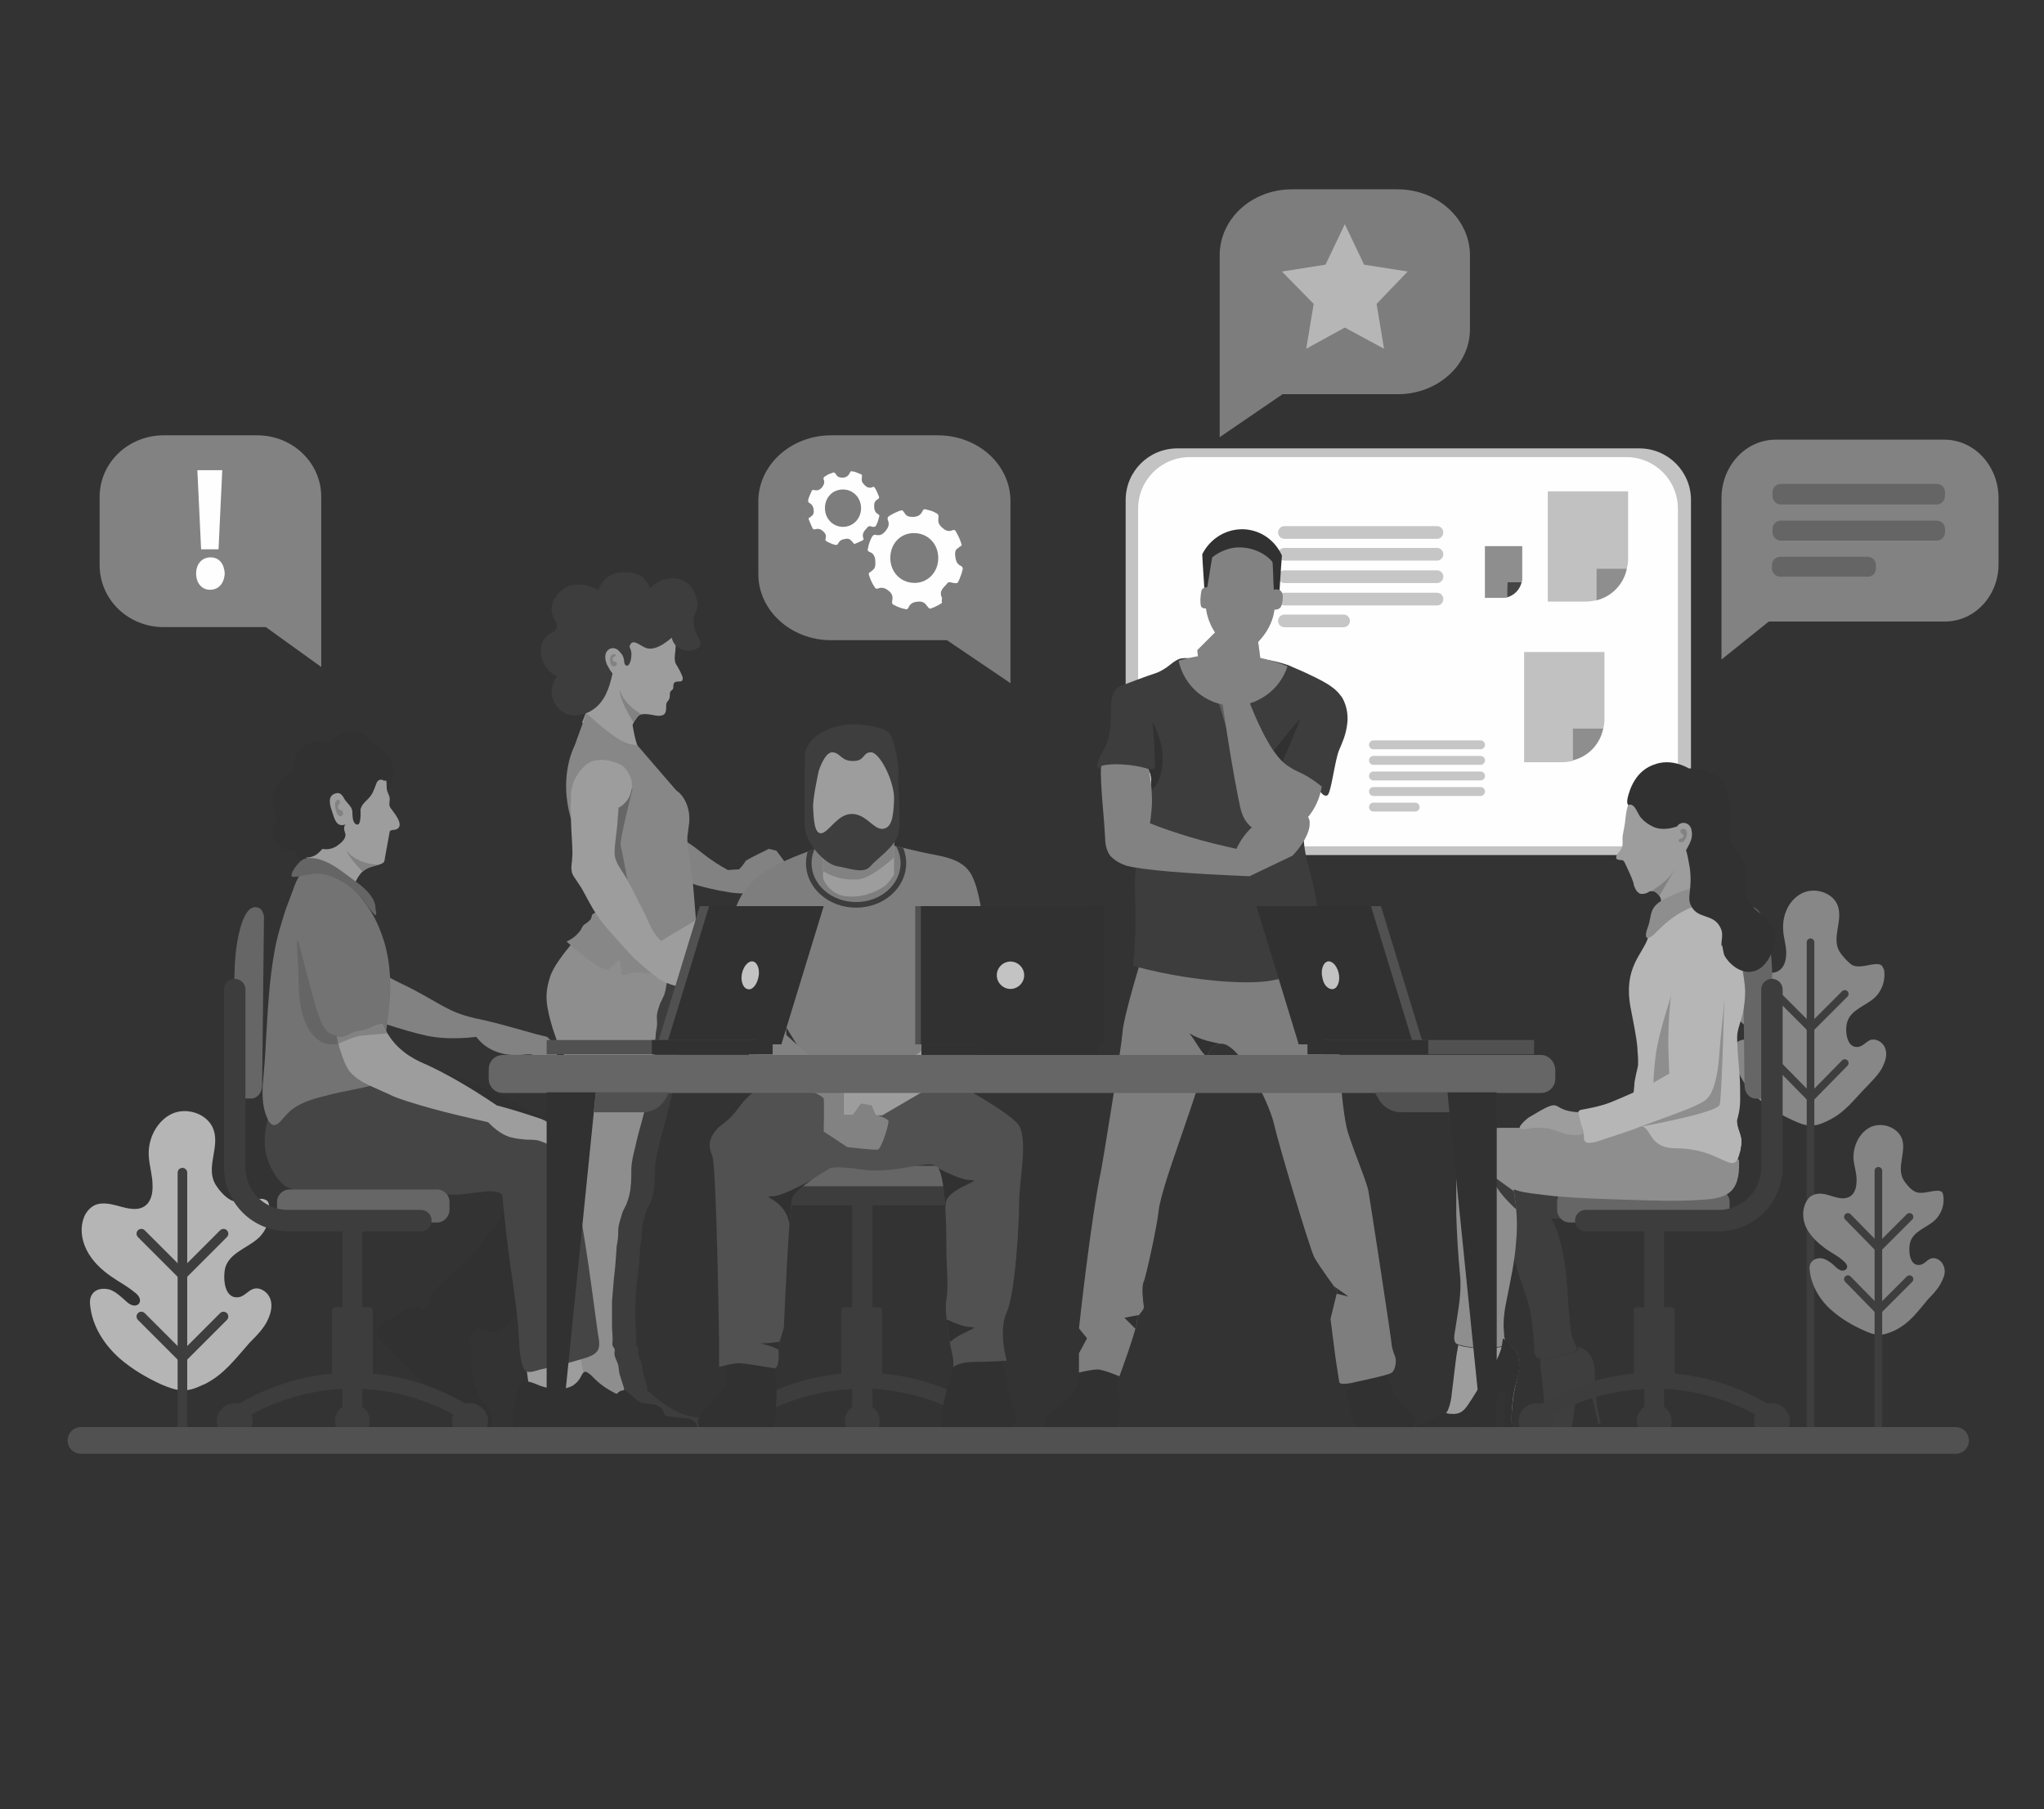 <?xml version="1.0" encoding="utf-8"?>
<!-- Generator: Adobe Illustrator 23.0.5, SVG Export Plug-In . SVG Version: 6.00 Build 0)  -->
<svg version="1.1" id="Layer_1" xmlns="http://www.w3.org/2000/svg" xmlns:xlink="http://www.w3.org/1999/xlink" x="0px" y="0px"
	 viewBox="0 0 328.3 290.5" style="enable-background:new 0 0 328.3 290.5;" xml:space="preserve">
<rect x="0" y="0" width="328.3" height="290.5" fill="#333333" stroke="none"/>
<style type="text/css">
	.st0{fill:#878787;}
	.st1{fill:none;stroke:#3E3E3E;stroke-width:1.221;stroke-linecap:round;stroke-miterlimit:10;}
	.st2{fill:#848484;}
	.st3{fill:#B5B5B5;}
	.st4{fill:none;stroke:#3E3E3E;stroke-width:1.541;stroke-linecap:round;stroke-miterlimit:10;}
	.st5{fill:#C3C3C3;}
	.st6{fill:#FEFEFE;}
	.st7{fill:none;stroke:#C6C6C6;stroke-width:1.428;stroke-linecap:round;stroke-linejoin:round;stroke-miterlimit:10;}
	.st8{fill:none;stroke:#C6C6C6;stroke-width:2.038;stroke-linecap:round;stroke-linejoin:round;stroke-miterlimit:10;}
	.st9{fill:#8E8E8E;}
	.st10{fill:#454545;}
	.st11{fill:#C1C1C1;}
	.st12{fill:#828282;}
	.st13{fill:#656565;}
	.st14{fill:#7D7D7D;}
	.st15{fill:#B6B6B6;}
	.st16{fill:#3D3D3D;}
	.st17{fill:#9D9D9D;}
	.st18{clip-path:url(#SVGID_2_);fill:#828282;}
	.st19{clip-path:url(#SVGID_4_);fill:#666666;}
	.st20{fill:#313131;}
	.st21{fill:#7E7E7E;}
	.st22{clip-path:url(#SVGID_6_);fill:#313131;}
	.st23{clip-path:url(#SVGID_8_);fill:#313131;}
	.st24{clip-path:url(#SVGID_10_);fill:#313131;}
	.st25{clip-path:url(#SVGID_12_);fill:#313131;}
	.st26{clip-path:url(#SVGID_14_);fill:#313131;}
	.st27{opacity:0.5;clip-path:url(#SVGID_16_);fill:#828282;enable-background:new    ;}
	.st28{opacity:0.5;fill:#828282;enable-background:new    ;}
	.st29{opacity:0.5;clip-path:url(#SVGID_18_);fill:#828282;enable-background:new    ;}
	.st30{opacity:0.5;clip-path:url(#SVGID_20_);fill:#828282;enable-background:new    ;}
	.st31{fill:#3E3E3E;}
	.st32{fill:#666666;}
	.st33{fill:none;stroke:#3D3D3D;stroke-width:3.443;stroke-linecap:round;stroke-linejoin:round;stroke-miterlimit:10;}
	.st34{fill:#3D3D3D;stroke:#3D3D3D;stroke-width:0.974;stroke-linecap:round;stroke-linejoin:round;stroke-miterlimit:10;}
	.st35{clip-path:url(#SVGID_22_);fill:#3D3D3D;}
	.st36{clip-path:url(#SVGID_24_);fill:#828282;}
	.st37{clip-path:url(#SVGID_26_);fill:#8E8E8E;}
	.st38{fill:#979797;}
	.st39{clip-path:url(#SVGID_28_);fill:#8E8E8E;}
	.st40{fill:#737373;}
	.st41{clip-path:url(#SVGID_30_);fill:#656565;}
	.st42{clip-path:url(#SVGID_32_);fill:#828282;}
	.st43{clip-path:url(#SVGID_34_);fill:#828282;}
	.st44{fill:none;stroke:#3D3D3D;stroke-width:3.053;stroke-linecap:round;stroke-linejoin:round;stroke-miterlimit:10;}
	.st45{fill:#3D3D3D;stroke:#3D3D3D;stroke-width:1.033;stroke-linecap:round;stroke-linejoin:round;stroke-miterlimit:10;}
	.st46{fill:#515151;}
	.st47{clip-path:url(#SVGID_36_);fill:#313131;}
	.st48{clip-path:url(#SVGID_38_);fill:#313131;}
	.st49{clip-path:url(#SVGID_40_);fill:#313131;}
	.st50{clip-path:url(#SVGID_42_);fill:#313131;}
	.st51{clip-path:url(#SVGID_44_);fill:#3D3D3D;}
	.st52{clip-path:url(#SVGID_46_);fill:#3D3D3D;}
	.st53{clip-path:url(#SVGID_48_);fill:none;stroke:#3D3D3D;stroke-width:0.903;stroke-miterlimit:10;}
	.st54{clip-path:url(#SVGID_50_);fill:#828282;}
	.st55{clip-path:url(#SVGID_52_);fill:#828282;}
	.st56{opacity:0.5;clip-path:url(#SVGID_54_);fill:#828282;enable-background:new    ;}
	.st57{opacity:0.5;fill:#666666;enable-background:new    ;}
	.st58{fill:none;stroke:#515151;stroke-width:4.287;stroke-linecap:round;stroke-linejoin:round;stroke-miterlimit:10;}
</style>
<g>
	<g>
		<g>
			<path class="st0" d="M293.7,179.9c-0.1,0-0.1,0.1-0.2,0.1c-2.2,1.1-3.4,0.9-5.5-0.1c-2-0.9-3.9-2-5.5-3.4c-2.1-1.8-3.7-4.3-4-7.1
				c-0.1-0.6-0.1-1.3,0.3-1.8c0.5-0.7,1.5-0.8,2.3-0.5c0.8,0.3,1.4,0.9,2,1.5c0.3,0.2,0.6,0.5,0.9,0.6c0.4,0.1,0.8,0,1-0.3
				c0.3-0.5-0.2-1.1-0.6-1.4c-1-0.9-2-1.4-3.1-2.1c-1.4-0.9-2.6-2.1-3.4-3.6c-0.7-1.5-0.9-3.3-0.1-4.8c0.2-0.4,0.6-0.9,1-1.1
				c0.8-0.5,1.7-0.4,2.6-0.3c0.9,0.2,1.7,0.5,2.6,0.6c2.1,0.2,2.9-1.3,2.9-3.2c0-1.3-0.5-2.6-0.5-3.9c-0.1-2.3,1-4.7,3.1-5.7
				c2.1-1,5,0,5.7,2.1c0.8,2.4-1,5,0.2,7.2c0.4,0.7,1.3,1.7,2,2.2c1.1,0.7,2.8-0.1,4.1-0.1c0.3,0,0.6,0.1,0.8,0.3
				c0.1,0.2,0.2,0.4,0.3,0.6c0.3,1.6-0.3,3.4-1.5,4.5c-1.4,1.3-3.8,1.9-4.4,3.9c-0.4,1.2-0.2,4.3,1.8,4c0.7-0.1,1.2-0.8,1.9-1.1
				c0.9-0.3,1.9,0.3,2.3,1.1s0.3,1.8-0.1,2.7c-0.5,1.4-1.6,2.4-2.6,3.5C297.8,176.5,296.4,178.6,293.7,179.9z"/>
			<line class="st1" x1="290.8" y1="151.3" x2="290.8" y2="231.2"/>
			<polyline class="st1" points="296.3,159.6 290.8,165.1 285.3,159.6 			"/>
			<polyline class="st1" points="296.3,170.7 290.8,176.3 285.3,170.7 			"/>
		</g>
		<g>
			<path class="st2" d="M304.4,213.6c-0.1,0-0.1,0.1-0.2,0.1c-2,0.9-3,0.8-4.9-0.1c-1.8-0.8-3.5-1.8-5-3.1c-1.9-1.6-3.3-3.9-3.6-6.3
				c-0.1-0.6-0.1-1.2,0.3-1.6c0.5-0.6,1.4-0.7,2.1-0.4s1.3,0.8,1.8,1.3c0.2,0.2,0.5,0.4,0.8,0.5s0.7,0,0.9-0.3
				c0.3-0.4-0.2-1-0.6-1.3c-0.9-0.8-1.8-1.2-2.8-1.9c-1.2-0.9-2.3-1.9-3-3.2c-0.7-1.3-0.8-3-0.1-4.3c0.2-0.4,0.5-0.8,0.9-1
				c0.7-0.4,1.5-0.4,2.3-0.2s1.5,0.5,2.3,0.6c1.9,0.2,2.6-1.1,2.6-2.9c0-1.2-0.4-2.3-0.5-3.4c-0.1-2,0.9-4.2,2.7-5.1
				c1.9-0.9,4.4,0,5.1,1.9c0.7,2.1-0.9,4.5,0.2,6.5c0.4,0.7,1.2,1.6,1.8,1.9c1,0.6,2.5-0.1,3.7-0.1c0.3,0,0.6,0.1,0.7,0.2
				c0.1,0.1,0.2,0.3,0.2,0.5c0.3,1.5-0.3,3.1-1.4,4.1c-1.2,1.1-3.4,1.7-3.9,3.5c-0.3,1.1-0.2,3.9,1.6,3.6c0.7-0.1,1.1-0.8,1.7-1
				c0.8-0.3,1.7,0.3,2,1c0.4,0.8,0.3,1.6-0.1,2.4c-0.5,1.2-1.4,2.2-2.3,3.1C308,210.6,306.8,212.4,304.4,213.6z"/>
			<line class="st1" x1="301.7" y1="188" x2="301.7" y2="230.7"/>
			<polyline class="st1" points="306.7,195.4 301.7,200.4 296.8,195.4 			"/>
			<polyline class="st1" points="306.7,205.4 301.7,210.4 296.8,205.4 			"/>
		</g>
		<g>
			<path class="st3" d="M32.8,222.3c-0.1,0-0.2,0.1-0.3,0.1c-2.6,1.3-4,1-6.6-0.1c-2.4-1.1-4.6-2.4-6.6-4.1
				c-2.5-2.2-4.4-5.1-4.8-8.4c-0.1-0.7-0.1-1.5,0.4-2.1c0.6-0.8,1.8-0.9,2.8-0.6c1,0.4,1.7,1.1,2.5,1.8c0.3,0.3,0.7,0.6,1.1,0.7
				s0.9,0,1.1-0.4c0.3-0.6-0.2-1.3-0.8-1.7c-1.2-1-2.4-1.6-3.7-2.5c-1.6-1.1-3.1-2.5-4-4.3s-1.1-3.9-0.2-5.7c0.3-0.5,0.7-1,1.2-1.3
				c0.9-0.6,2.1-0.5,3.1-0.3c1,0.2,2,0.6,3.1,0.7c2.5,0.3,3.5-1.5,3.4-3.8c0-1.5-0.5-3.1-0.6-4.6c-0.2-2.7,1.2-5.6,3.6-6.8
				s5.9-0.1,6.8,2.5c1,2.8-1.2,5.9,0.2,8.6c0.5,0.9,1.5,2.1,2.4,2.6c1.4,0.9,3.3-0.1,5-0.1c0.4,0,0.7,0.1,1,0.3
				c0.2,0.2,0.3,0.5,0.3,0.7c0.4,1.9-0.3,4.1-1.8,5.4c-1.7,1.5-4.5,2.3-5.2,4.6c-0.4,1.5-0.3,5.1,2.1,4.8c0.9-0.1,1.5-1,2.3-1.3
				c1-0.4,2.2,0.3,2.7,1.3s0.3,2.2-0.1,3.2c-0.6,1.6-1.9,2.9-3.1,4.1C37.7,218.3,36,220.7,32.8,222.3z"/>
			<line class="st4" x1="29.3" y1="188.3" x2="29.3" y2="231.3"/>
			<polyline class="st4" points="35.9,198.1 29.3,204.7 22.7,198.1 			"/>
			<polyline class="st4" points="35.9,211.4 29.3,218 22.7,211.4 			"/>
		</g>
		<g>
			<path class="st5" d="M263.3,137.3h-74.2c-4.6,0-8.3-3.7-8.3-8.3V80.3c0-4.6,3.7-8.3,8.3-8.3h74.2c4.6,0,8.3,3.7,8.3,8.3v48.8
				C271.6,133.6,267.9,137.3,263.3,137.3z"/>
			<path class="st6" d="M261.2,135.9h-70.1c-4.6,0-8.3-3.7-8.3-8.3V81.7c0-4.6,3.7-8.3,8.3-8.3h70.1c4.6,0,8.3,3.7,8.3,8.3v45.9
				C269.5,132.2,265.8,135.9,261.2,135.9z"/>
			<g>
				<line class="st7" x1="220.6" y1="119.6" x2="237.8" y2="119.6"/>
				<line class="st7" x1="220.6" y1="122.1" x2="237.8" y2="122.1"/>
				<line class="st7" x1="220.6" y1="124.6" x2="237.8" y2="124.6"/>
				<line class="st7" x1="220.6" y1="127.1" x2="237.8" y2="127.1"/>
				<line class="st7" x1="220.6" y1="129.6" x2="227.3" y2="129.6"/>
			</g>
			<g>
				<line class="st8" x1="206.3" y1="85.5" x2="230.8" y2="85.5"/>
				<line class="st8" x1="206.3" y1="89" x2="230.8" y2="89"/>
				<line class="st8" x1="206.3" y1="92.6" x2="230.8" y2="92.6"/>
				<line class="st8" x1="206.3" y1="96.2" x2="230.8" y2="96.2"/>
				<line class="st8" x1="206.3" y1="99.7" x2="215.8" y2="99.7"/>
			</g>
			<g>
				<path class="st9" d="M242.1,93.5h2.3c0.1-0.2,0.1-0.4,0.1-0.7v-5.1h-6V96h2.9c0.3,0,0.5,0,0.8-0.1L242.1,93.5L242.1,93.5z"/>
				<path class="st10" d="M242.1,95.9c1.1-0.3,2-1.2,2.3-2.4h-2.3V95.9z"/>
			</g>
			<g>
				<path class="st11" d="M252.6,117.1h4.9c0.1-0.5,0.2-0.9,0.2-1.4v-11h-12.9v17.7h6.1c0.6,0,1.1-0.1,1.7-0.2L252.6,117.1
					L252.6,117.1z"/>
				<path class="st9" d="M252.6,122.1c2.5-0.6,4.4-2.6,4.9-5.1h-4.9V122.1z"/>
			</g>
			<g>
				<path class="st11" d="M256.4,91.3h4.9c0.1-0.5,0.2-0.9,0.2-1.4v-11h-12.9v17.7h6.1c0.6,0,1.1-0.1,1.7-0.2L256.4,91.3L256.4,91.3
					z"/>
				<path class="st9" d="M256.4,96.4c2.5-0.6,4.4-2.6,4.9-5.1h-4.9V96.4z"/>
			</g>
		</g>
		<g>
			<g>
				<path class="st12" d="M312.4,99.8h-28.3l-7.6,6.1V80c0-5.2,3.9-9.4,8.7-9.4h27.1c4.8,0,8.7,4.2,8.7,9.4v10.4
					C321.1,95.6,317.2,99.8,312.4,99.8z"/>
				<path class="st13" d="M311.1,81H286c-0.7,0-1.3-0.6-1.3-1.3V79c0-0.7,0.6-1.3,1.3-1.3h25.1c0.7,0,1.3,0.6,1.3,1.3v0.6
					C312.4,80.4,311.8,81,311.1,81z"/>
				<path class="st13" d="M311.1,86.8H286c-0.7,0-1.3-0.6-1.3-1.3v-0.6c0-0.7,0.6-1.3,1.3-1.3h25.1c0.7,0,1.3,0.6,1.3,1.3v0.6
					C312.4,86.2,311.8,86.8,311.1,86.8z"/>
				<path class="st13" d="M300,92.6h-14.1c-0.7,0-1.3-0.6-1.3-1.3v-0.6c0-0.7,0.6-1.3,1.3-1.3H300c0.7,0,1.3,0.6,1.3,1.3v0.6
					C301.3,92,300.8,92.6,300,92.6z"/>
			</g>
			<g>
				<path class="st12" d="M26.3,100.7h16.4l8.9,6.4V79.8c0-5.5-4.6-9.9-10.3-9.9h-15c-5.7,0-10.3,4.4-10.3,9.9v10.9
					C16,96.3,20.6,100.7,26.3,100.7z"/>
				<path class="st6" d="M33.7,94.7c-1.3,0-2.2-1.1-2.2-2.6c0-1.5,0.9-2.6,2.3-2.6s2.2,1,2.3,2.6C36,93.6,35.2,94.7,33.7,94.7
					L33.7,94.7z M32.3,88.2l-0.6-12.7h4l-0.6,12.7H32.3z"/>
			</g>
			<g>
				<path class="st14" d="M133.5,102.8h18.6l10.2,6.9V80.5c0-5.9-5.2-10.6-11.7-10.6h-17.1c-6.5,0-11.7,4.8-11.7,10.6v11.7
					C121.8,98,127,102.8,133.5,102.8z"/>
				<path class="st6" d="M151.3,96.1c0-0.1,0-0.1,0-0.1c-0.6-1.2,0.4-1.7,0.9-2.4c0.1-0.1,0.2-0.1,0.4-0.1c0.2,0,0.4,0.1,0.5,0.1
					c0.7,0.1,0.7,0.1,1-0.6c0.2-0.5,0.4-1,0.5-1.5c0.1-0.3,0-0.4-0.2-0.6c-0.8-0.3-0.9-1-1-1.8c0-0.6,0.1-0.9,0.5-1.1
					c0.1-0.1,0.2-0.2,0.4-0.3c0.2-0.1,0.2-0.3,0.1-0.4c-0.2-0.7-0.5-1.3-0.9-2c-0.1-0.2-0.2-0.2-0.4-0.2c-0.9,0.4-1.4,0-2-0.6
					c-0.3-0.3-0.4-0.6-0.4-1c0.1-0.9,0.1-0.9-0.7-1.3c-0.4-0.2-0.9-0.3-1.3-0.4c-0.2-0.1-0.4,0-0.5,0.2c-0.3,0.7-0.8,1-1.6,1
					c-0.6,0-1-0.1-1.3-0.6c-0.4-0.6-0.4-0.5-1-0.3c-0.5,0.2-0.9,0.4-1.4,0.7c-0.3,0.2-0.4,0.3-0.3,0.7c0.3,0.7,0.1,1.2-0.4,1.8
					c-0.5,0.6-0.9,0.7-1.5,0.6c-0.4-0.1-0.5,0.1-0.7,0.4c-0.3,0.6-0.5,1.2-0.6,1.8c-0.1,0.2,0,0.4,0.2,0.5c0.9,0.3,1,1,1,1.9
					c0,0.5-0.1,0.8-0.5,1.1c-0.1,0.1-0.2,0.2-0.4,0.3c-0.2,0.1-0.2,0.3-0.1,0.5c0.2,0.7,0.5,1.3,0.9,1.9c0.1,0.2,0.3,0.3,0.5,0.2
					c0.8-0.3,1.3,0,1.9,0.5c0.5,0.5,0.5,1,0.4,1.5c-0.1,0.4,0.1,0.6,0.4,0.7c0.6,0.3,1.1,0.5,1.7,0.6c0.2,0.1,0.4,0,0.5-0.2
					c0.3-0.8,1-1,1.8-1c0.6,0,0.9,0.3,1.2,0.7c0.4,0.5,0.4,0.5,0.9,0.3c0.5-0.2,1.1-0.5,1.5-0.8C151.2,96.4,151.3,96.3,151.3,96.1z
					 M146.8,85.6c2.2,0,3.9,1.7,3.9,4c0,2.3-1.7,4-3.8,4c-2.2,0-3.9-1.7-3.9-4C143,87.3,144.6,85.6,146.8,85.6z"/>
				<path class="st6" d="M138.7,86.5C138.7,86.5,138.7,86.4,138.7,86.5c-0.4-0.9,0.3-1.4,0.7-1.9c0.1-0.1,0.2-0.1,0.3-0.1
					c0.1,0,0.3,0,0.4,0.1c0.5,0,0.5,0,0.7-0.4c0.2-0.4,0.3-0.8,0.4-1.2c0.1-0.2,0-0.3-0.1-0.4c-0.6-0.3-0.7-0.8-0.7-1.4
					c0-0.4,0.1-0.7,0.4-0.9c0.1-0.1,0.2-0.2,0.3-0.2c0.1-0.1,0.1-0.2,0.1-0.3c-0.2-0.5-0.4-1-0.7-1.5c-0.1-0.1-0.2-0.2-0.3-0.1
					c-0.6,0.3-1.1,0-1.5-0.5c-0.2-0.2-0.3-0.4-0.3-0.8c0.1-0.7,0.1-0.7-0.5-0.9c-0.3-0.1-0.6-0.3-1-0.3c-0.2-0.1-0.3,0-0.4,0.2
					c-0.2,0.5-0.6,0.8-1.2,0.8c-0.4,0-0.8-0.1-1-0.5c-0.3-0.4-0.3-0.4-0.8-0.2c-0.4,0.1-0.7,0.3-1,0.5c-0.2,0.1-0.3,0.3-0.2,0.5
					c0.2,0.5,0,0.9-0.3,1.3c-0.4,0.4-0.7,0.5-1.2,0.4c-0.3-0.1-0.4,0-0.5,0.3c-0.2,0.4-0.4,0.9-0.5,1.3c0,0.2,0,0.3,0.1,0.4
					c0.6,0.3,0.8,0.8,0.8,1.4c0,0.4-0.1,0.6-0.4,0.8c-0.1,0.1-0.2,0.2-0.3,0.2c-0.1,0.1-0.2,0.2-0.1,0.3c0.2,0.5,0.4,1,0.6,1.4
					c0.1,0.2,0.2,0.2,0.4,0.2c0.6-0.2,1,0,1.4,0.4c0.4,0.4,0.4,0.7,0.3,1.1c-0.1,0.3,0.1,0.4,0.3,0.5c0.4,0.2,0.8,0.4,1.3,0.5
					c0.2,0,0.3,0,0.4-0.2c0.3-0.6,0.7-0.7,1.4-0.8c0.5,0,0.6,0.2,0.9,0.5c0.3,0.4,0.3,0.4,0.7,0.2c0.4-0.2,0.8-0.3,1.2-0.6
					C138.6,86.7,138.7,86.7,138.7,86.5z M135.4,78.6c1.6,0,2.9,1.3,2.9,3c0,1.7-1.3,3-2.9,3c-1.6,0-2.9-1.3-2.9-3
					C132.5,79.9,133.7,78.6,135.4,78.6z"/>
			</g>
			<g>
				<path class="st14" d="M224.5,63.3H206l-10.1,6.9V41c0-5.9,5.2-10.6,11.6-10.6h17c6.4,0,11.6,4.8,11.6,10.6v11.7
					C236.2,58.5,231,63.3,224.5,63.3z"/>
				<polygon class="st15" points="216,36 219.1,42.5 226.1,43.6 221.1,48.8 222.3,56 216,52.6 209.8,56 211,48.8 205.9,43.6 
					212.9,42.5 				"/>
			</g>
		</g>
		<g>
			<g>
				<g>
					<path class="st12" d="M104.7,127c0.5-0.6,0.8-1.2,0.8-2c0-0.6-0.1-1.2-0.4-1.7c-0.3-0.6-0.8-1-1.4-1.3
						c-0.6-0.3-1.2-0.4-1.9-0.3c-0.9,0.1-1.9,0.5-2.6,1.1c-0.5,0.4-0.9,0.9-1.1,1.6c-0.3,0.9-0.4,2-0.2,2.9c0.1,0.5,0.3,0.9,0.5,1.4
						c0.3,0.6,0.6,1.2,0.9,1.9c0.6,1.2,1.3,2.4,2,3.5c0.3,0.5,0.6,1,0.8,1.6c0.2,0.5,0.3,1,0.6,1.4c0.2,0.3,0.4,0.5,0.7,0.7
						c0.5,0.3,1.1,0.5,1.6,0.8c1.1,0.7,2.2,1.4,3.4,2.1c1.2,0.6,2.2,1,3.4,1.4c1.4,0.4,2.7,0.7,3.7,0.9c0.8,0.1,1.5,0.3,2.5,0.4
						c1.2,0.1,2.3,0.1,3,0.1c1.7-0.8,3.3-1.6,5-2.4c0.1-0.8,0.2-1.5,0.3-2.3c-0.5-0.8-1.1-1.5-1.6-2.2c-0.4-0.1-0.8-0.2-1.2-0.3
						c-1.2,0.6-2.5,1.2-3.7,1.9c-0.3,0.5-0.7,1-1.1,1.4c-0.6,0-1.2,0.1-1.8,0.1c-1.5-0.8-2.6-1.6-3.3-2.1c-1.1-0.8-1.7-1.4-3.1-2.3
						c-1-0.6-1.5-0.9-1.5-0.9c-0.5-0.3-1.1-0.5-1.5-0.9c-0.7-0.5-0.9-1.2-1.2-1.9c-0.3-0.7-0.5-1.3-0.8-2c-0.2-0.6-0.5-1.2-0.8-1.8
						c-0.4-0.9-0.9-2.1-1.6-3.5L104.7,127z"/>
					<path class="st16" d="M114.5,227.9c-0.8-0.3-1.7-0.2-2.5-0.3c-1.1-0.1-2.2-0.4-3.2-0.9c-1.1-0.5-2-1.2-3-1.9
						c-0.5-0.4-0.9-0.7-1.3-1.1c-0.2-0.1-0.3-0.3-0.5-0.4c-0.1,0-0.2,0-0.2,0c0.3-0.2,0.1-0.6,0.1-0.9c-0.2-0.6-0.4-1.3-0.6-1.9
						c-0.1-0.5-0.1-0.9-0.2-1.4c-0.1-0.7-0.7-1.3-0.6-2.1c0-0.2,0.1-0.4,0-0.5c-0.1-0.2-0.2-0.3-0.3-0.5c-0.1-0.3,0-0.7,0-1
						c0-0.7-0.1-1.4-0.1-2.2c-0.1-1.3-0.1-2.6,0-3.9c0-1.2,0.1-2.4,0.3-3.7c0.2-1.5,0.3-2.9,0.4-4.4c0-0.6,0.1-1.2,0.2-1.7
						c0.1-0.6,0.1-1.1,0.1-1.7c0-0.4,0.1-0.8,0.2-1.2c0.2-0.6,0.3-1.1,0.5-1.7c0.1-0.4,0.4-0.8,0.6-1.2c0.2-0.5,0.4-1,0.5-1.6
						c0.3-1.3,0.2-2.6,0.3-3.9c0-1.2,0.3-2.5,0.6-3.6c0.3-1.4,0.7-2.9,1.1-4.3c0.3-1.2,0.6-2.4,0.9-3.5c0.3-1.2,0.5-2.5,0.7-3.7
						c0.2-1.4,0.4-2.9,0.5-4.3c0.1-0.7,0.1-1.3,0.1-2c0-0.6,0.2-1.1,0.2-1.6c0.1-0.5,0-1,0-1.6c0-0.6,0.2-1.3,0.4-1.8
						c0.1-0.3,0.3-0.6,0.4-0.9c0.2-0.3,0.4-0.6,0.4-0.9c0.2-0.6,0.3-1.3,0.4-1.9c0.1-0.6,0.1-1.2,0.1-1.8l-15.2-4.6
						c-0.4,0.5-0.8,1-1.2,1.5c-0.8,1.1-1.6,2.3-2.1,3.5c-0.5,1.2-0.7,2.6-0.6,3.9c0.1,1.4,0.5,2.9,0.9,4.3c0.2,0.7,0.4,1.4,0.7,2.1
						c0.2,0.5,0.3,1.1,0.6,1.6c0.1,0.2,0.3,0.4,0.5,0.6c0.1,0.2,0.1,0.3,0.1,0.5c0,0.9,0.5,1.7,0.6,2.6c0,0.3-0.1,0.6-0.1,0.9
						c-0.1,0.3,0.1,0.7,0.1,1c0.1,0.6,0.1,1.2,0.1,1.8c0,0.8,0,1.6,0,2.4c0,1.5,0,2.9,0.1,4.4c0,0.9,0.1,1.8,0.1,2.7
						c0,0.6,0,1.2-0.1,1.7c-0.1,0.5-0.2,0.9-0.2,1.4c0,0.4,0,0.8-0.1,1.1c-0.1,0.5-0.3,0.9-0.3,1.4c0,0.4,0.1,0.7,0.2,1
						c0.1,0.4,0,0.8,0,1.2c0,0.7,0,1.4-0.1,2.1c-0.1,1.4-0.4,2.9-0.5,4.3c-0.2,1.5-0.3,3-0.3,4.5c0,1.5,0.2,2.9,0.4,4.4
						c0.2,1.5,0.5,2.9,0.7,4.4c0.2,1.6,0.3,3.3,0.4,4.9c0.1,1.4,0.3,2.7,0.4,4.1c0.1,0.8,0.1,1.5,0.1,2.3c0,0.4,0,0.8,0.2,1.1
						c-0.3,0.1-0.4,0.4-0.5,0.6c-0.4,1.1-0.5,2.4-0.5,3.5c0,0.5-0.1,1.1,0,1.6c0,0.1,0,0.3,0.1,0.4c0.3,0.4,0.9,0.4,1.3,0.5
						c1,0.1,2,0.1,3,0.1c1.7,0,3.4,0,5.2,0c2.4,0,4.8,0.1,7.2-0.2c1.1-0.1,2.2-0.3,3.2-0.8c0.3-0.2,0.7-0.4,0.7-0.8
						C115.7,229.3,115.4,228.3,114.5,227.9z"/>
					<g>
						<g>
							<path id="XMLID_63_" class="st17" d="M108.2,101c0.1,0.3,0.1,0.6,0.2,1c0.1,0.7,0.2,1.4,0.1,2.1c0,0.6-0.2,1.3-0.1,1.9
								c0,0.4,0.2,0.7,0.4,1c0.3,0.5,0.6,1.1,0.8,1.6c0.1,0.3,0.1,0.7-0.2,0.8c-0.4,0.1-1-0.1-1.2,0.4c-0.1,0.3,0,0.5-0.1,0.8
								c-0.1,0.2-0.2,0.2-0.3,0.3c-0.1,0.1-0.2,0.3-0.2,0.4c0,0.3,0,0.6-0.1,0.9c-0.1,0.3-0.3,0.4-0.4,0.6c-0.1,0.2-0.1,0.4-0.1,0.6
								c0,0.6,0,1.4-0.8,1.5c-0.4,0.1-0.9,0-1.4-0.1c-0.6-0.1-1.2-0.2-1.7-0.1c-0.3,0-0.5,0.2-0.7,0.4c-0.3,0.4-0.6,0.8-0.8,1.3
								c0,0,0.4,2.6,0.9,3.6c0.5,1.1-1.6,1.5-1.6,1.5l-5.5-2.5l-1.9-3l1.3-3.3c0.2-0.5,0.3-1.1,0.4-1.7l0.3-10.9l7.3-2.6L108.2,101
								L108.2,101z"/>
						</g>
						<g>
							<defs>
								<path id="SVGID_1_" d="M108.2,101c0.1,0.3,0.1,0.6,0.2,1c0.1,0.7,0.2,1.4,0.1,2.1c0,0.6-0.2,1.3-0.1,1.9
									c0,0.4,0.2,0.7,0.4,1c0.3,0.5,0.6,1.1,0.8,1.6c0.1,0.3,0.1,0.7-0.2,0.8c-0.4,0.1-1-0.1-1.2,0.4c-0.1,0.3,0,0.5-0.1,0.8
									c-0.1,0.2-0.2,0.2-0.3,0.3c-0.1,0.1-0.2,0.3-0.2,0.4c0,0.3,0,0.6-0.1,0.9c-0.1,0.3-0.3,0.4-0.4,0.6
									c-0.1,0.2-0.1,0.4-0.1,0.6c0,0.6,0,1.4-0.8,1.5c-0.4,0.1-0.9,0-1.4-0.1c-0.6-0.1-1.2-0.2-1.7-0.1c-0.3,0-0.5,0.2-0.7,0.4
									c-0.3,0.4-0.6,0.8-0.8,1.3c0,0,0.4,2.6,0.9,3.6c0.5,1.1-1.6,1.5-1.6,1.5l-5.5-2.5l-1.9-3l1.3-3.3c0.2-0.5,0.3-1.1,0.4-1.7
									l0.3-10.9l7.3-2.6L108.2,101L108.2,101z"/>
							</defs>
							<clipPath id="SVGID_2_">
								<use xlink:href="#SVGID_1_"  style="overflow:visible;"/>
							</clipPath>
							<path class="st18" d="M103.6,115c0,0-3.2-1.4-4.1-4.3c0.1,2.3,2.8,6.1,2.8,6.1L103.6,115z"/>
						</g>
					</g>
					<path class="st9" d="M107.2,156c0,0.6,0,1.2-0.1,1.8c-0.1,0.6-0.2,1.3-0.4,1.9c-0.1,0.3-0.3,0.6-0.4,0.9
						c-0.2,0.3-0.3,0.6-0.4,0.9c-0.2,0.6-0.4,1.2-0.4,1.8c0,0.5,0.1,1,0,1.6c-0.1,0.6-0.2,1.1-0.2,1.6c-0.1,0.7-0.1,1.3-0.1,2
						c-0.1,1.4-0.3,2.9-0.5,4.3c-0.2,1.3-0.4,2.5-0.7,3.7c-0.3,1.2-0.6,2.4-0.9,3.5c-0.4,1.4-0.8,2.9-1.1,4.3
						c-0.3,1.2-0.6,2.4-0.6,3.6c0,1.3,0,2.6-0.3,3.9c-0.1,0.5-0.3,1.1-0.5,1.6c-0.2,0.4-0.4,0.8-0.6,1.2c-0.2,0.6-0.3,1.1-0.5,1.7
						c-0.1,0.4-0.2,0.8-0.2,1.2c0,0.6,0,1.1-0.1,1.7c-0.1,0.6-0.2,1.1-0.2,1.7c-0.1,1.5-0.2,2.9-0.4,4.4c-0.1,1.2-0.2,2.4-0.3,3.7
						c0,1.3,0,2.6,0,3.9c0,0.7,0.1,1.4,0.1,2.2c0,0.3-0.1,0.7,0,1c0.1,0.2,0.2,0.3,0.3,0.5c0.1,0.2,0,0.4,0,0.5
						c-0.1,0.7,0.4,1.4,0.6,2.1c0.1,0.5,0.1,0.9,0.2,1.4c0.2,0.6,0.4,1.3,0.6,1.9c0.1,0.3,0.3,0.7-0.1,0.9l-1.8,2.8
						c-1.2,0.6-5.9-0.8-5.9-0.8c-0.2-0.4-0.2-0.7-0.2-1.1c0-0.8,0-1.5-0.1-2.3c-0.1-1.4-0.3-2.7-0.4-4.1c-0.1-1.6-0.2-3.3-0.4-4.9
						c-0.2-1.5-0.4-2.9-0.7-4.4c-0.2-1.4-0.4-2.9-0.4-4.4c0-1.5,0.1-3,0.3-4.5c0.2-1.4,0.4-2.9,0.5-4.3c0.1-0.7,0-1.4,0.1-2.1
						c0-0.4,0.1-0.8,0-1.2c-0.1-0.4-0.2-0.7-0.2-1c0-0.5,0.1-0.9,0.3-1.4c0.1-0.4,0.1-0.7,0.1-1.1c0-0.5,0.1-0.9,0.2-1.4
						c0.1-0.6,0.1-1.2,0.1-1.7c0-0.9-0.1-1.8-0.1-2.7c-0.1-1.5-0.1-2.9-0.1-4.4c0-0.8,0-1.6,0-2.4c0-0.6,0-1.2-0.1-1.8
						c-0.1-0.3-0.2-0.7-0.1-1c0.1-0.3,0.1-0.6,0.1-0.9c-0.1-0.9-0.6-1.7-0.6-2.6c0-0.2,0-0.4-0.1-0.5c-0.1-0.2-0.3-0.4-0.5-0.6
						c-0.3-0.5-0.4-1.1-0.6-1.6c-0.2-0.7-0.5-1.4-0.7-2.1c-0.4-1.4-0.8-2.8-0.9-4.3c-0.1-1.3,0.2-2.7,0.6-3.9
						c0.5-1.3,1.3-2.4,2.1-3.5c0.4-0.5,0.8-1,1.2-1.5L107.2,156z"/>
					<g>
						<g>
							<path id="XMLID_64_" class="st0" d="M92.7,134.2c-0.9-2-1.5-4.2-1.7-6.4c-0.2-2.1,0-4.3,0.6-6.3c0.3-1,0.8-1.9,1.1-2.9
								l1.5-4.1c2.3,2.2,4.2,3.6,5.2,4.2c0.5,0.3,1.4,0.8,2.6,0.9c0.1,0,0.3,0,0.3,0l6.3,7.3c0.6,0.4,1.1,1,1.4,1.6
								c0.6,1.1,0.8,2.4,0.7,3.6c-0.1,0.8-0.2,1.5-0.3,2.3c0,0.7,0,1.3,0.1,2c0.3,1.5,0.5,3,0.7,4.5c0.2,1.6,0.9,11.1,1,11.9
								c0.1,0.8,0.2,1.5,0.3,2c-2,1.2-3.6,1.5-4.8,1.6c-2.5,0.2-5.4-0.6-6.8,0c-0.1,0.1-0.6,0.3-0.9,0.1c-0.2-0.1-0.2-0.5-0.2-0.7
								c-0.1-0.4-0.1-0.8-0.2-1.1c0-0.1,0-0.3-0.1-0.4c-0.1-0.1-0.1-0.1-0.2-0.1c-0.2,0.1-1.3,1.3-1.5,1.4c-0.5,0.4-2.1-0.3-6.8-4.4
								c0.6-0.3,1.3-0.7,1.8-1.3c0.4-0.4,0.5-0.6,0.6-0.8c0.2-0.4,0.3-0.6,0.7-0.8c0.3-0.2,0.5-0.4,0.7-0.6c0.2-0.2,0.2-0.5,0.3-0.8
								c0.1-0.2,0.4-0.2,0.5-0.4c0.2-0.1,0.4-0.4,0.5-0.6L92.7,134.2z"/>
						</g>
						<g>
							<defs>
								<path id="SVGID_3_" d="M92.7,134.2c-0.9-2-1.5-4.2-1.7-6.4c-0.2-2.1,0-4.3,0.6-6.3c0.3-1,0.8-1.9,1.1-2.9l1.5-4.1
									c2.3,2.2,4.2,3.6,5.2,4.2c0.5,0.3,1.4,0.8,2.6,0.9c0.1,0,0.3,0,0.3,0l6.3,7.3c0.6,0.4,1.1,1,1.4,1.6
									c0.6,1.1,0.8,2.4,0.7,3.6c-0.1,0.8-0.2,1.5-0.3,2.3c0,0.7,0,1.3,0.1,2c0.3,1.5,0.5,3,0.7,4.5c0.2,1.6,0.9,11.1,1,11.9
									c0.1,0.8,0.2,1.5,0.3,2c-2,1.2-3.6,1.5-4.8,1.6c-2.5,0.2-5.4-0.6-6.8,0c-0.1,0.1-0.6,0.3-0.9,0.1c-0.2-0.1-0.2-0.5-0.2-0.7
									c-0.1-0.4-0.1-0.8-0.2-1.1c0-0.1,0-0.3-0.1-0.4c-0.1-0.1-0.1-0.1-0.2-0.1c-0.2,0.1-1.3,1.3-1.5,1.4
									c-0.5,0.4-2.1-0.3-6.8-4.4c0.6-0.3,1.3-0.7,1.8-1.3c0.4-0.4,0.5-0.6,0.6-0.8c0.2-0.4,0.3-0.6,0.7-0.8
									c0.3-0.2,0.5-0.4,0.7-0.6c0.2-0.2,0.2-0.5,0.3-0.8c0.1-0.2,0.4-0.2,0.5-0.4c0.2-0.1,0.4-0.4,0.5-0.6L92.7,134.2z"/>
							</defs>
							<clipPath id="SVGID_4_">
								<use xlink:href="#SVGID_3_"  style="overflow:visible;"/>
							</clipPath>
							<path class="st19" d="M101.6,126.7c0,0-2.2,8.6-1.9,9.1c0.2,0.6,2.4,12.6,2.4,12.6l-6.9-14.2l4-7.7L101.6,126.7z"/>
						</g>
					</g>
					<path class="st20" d="M92.4,225.3c-0.3,0.1-0.4,0.4-0.5,0.6c-0.4,1.1-0.5,2.4-0.5,3.5c0,0.5-0.1,1.1,0,1.6c0,0.1,0,0.3,0.1,0.4
						c0.3,0.4,0.9,0.4,1.3,0.5c1,0.1,2,0.1,3,0.1c1.7,0,3.4,0,5.2,0c2.4,0,4.8,0.1,7.2-0.2c1.1-0.1,2.2-0.3,3.2-0.8
						c0.3-0.2,0.7-0.4,0.7-0.8c0.1-0.9-0.2-1.9-1.1-2.3c-0.8-0.3-1.7-0.2-2.5-0.3c-1.1-0.1-2.2-0.4-3.2-0.9c-1.1-0.5-2-1.2-3-1.9
						c-0.5-0.4-0.9-0.7-1.3-1.1c-0.2-0.1-0.3-0.3-0.5-0.4c-1.3-0.3-1.7,1.1-2.5,1.8c-0.5,0.4-1.1,0.6-1.7,0.7
						c-0.5,0.1-1.1,0-1.6-0.1c-0.6-0.1-1.1-0.3-1.6-0.4C92.7,225.3,92.6,225.3,92.4,225.3z"/>
					<path class="st17" d="M99.1,129.8c0.8-0.3,1.4-0.9,1.9-1.7c0.3-0.6,0.5-1.3,0.5-2c0-0.8-0.3-1.6-0.7-2.2
						c-0.4-0.7-1.1-1.2-1.8-1.4c-1-0.4-2.2-0.6-3.3-0.4c-0.8,0.1-1.4,0.5-2,1.1c-0.8,0.8-1.5,1.9-1.8,3.1c-0.2,0.6-0.2,1.2-0.2,1.8
						c0,0.8-0.1,1.7,0,2.5c0,1.7,0.1,3.4,0.2,5c0,0.7,0.1,1.5,0,2.2c0,0.6-0.2,1.3-0.1,1.9c0,0.4,0.2,0.8,0.4,1.1
						c0.4,0.6,0.8,1.2,1.2,1.8c0.8,1.4,1.5,2.9,2.4,4.2c0.8,1.3,1.8,2.4,2.8,3.5c1.1,1.2,2.2,2.5,3.4,3.7c1.2,1.1,2.4,2.1,3.7,3.1
						c0.5,0.4,1.6,0.9,3.1,1.3c2.1,0.5,4,0.2,5.2-0.2c0.3-0.4,1.3-1.6,1.5-3.6c0.1-1.2-0.2-2.2-0.4-2.7c-1.1-0.2-2.3-0.5-3.5-1.2
						c-0.2-0.1-0.3-0.2-0.4-0.3c0.7-0.5,1.3-0.7,1.8-0.8c0.6-0.2,1.1-0.2,1.2-0.5c0.2-0.3,0-0.8-0.2-1c-0.4-0.5-1.2-0.7-2-0.5
						c-1.9,1.2-3.9,2.3-5.8,3.5c-0.1-0.1-0.2-0.2-0.3-0.3c-1.2-1.2-1.6-2.5-2.4-4.2c-0.8-1.5-1.5-3-2.3-4.5
						c-0.3-0.6-0.7-1.3-1.1-1.9c-0.4-0.6-0.8-1.2-1.1-1.9c-0.4-0.9-0.3-1.8-0.2-2.8c0.1-0.9,0.2-1.7,0.3-2.6
						c0.1-0.8,0.1-1.6,0.2-2.4c0.1-1.6,0.2-3.2,0.2-4.8L99.1,129.8z"/>
					<path class="st16" d="M107.9,102.4c-2,1.7-3.2,1.9-4,1.7c-0.9-0.3-1.8-1.2-2.4-0.9c-0.2,0.1-0.3,0.4-0.4,0.6
						c0.1,0.3,0.4,0.8,0.3,1.5c0,0.7-0.3,1.6-0.7,1.6c-0.6,0-1-2.3-1.5-2.3c-0.4,0-0.4,1.8-0.9,3.9c-0.4,1.7-1.1,4.3-3.3,5.6
						c-0.3,0.2-2.4,1.4-4.3,0.4c-1.1-0.6-1.9-1.7-2.1-3.1c-0.1-1.5,0.7-2.6,0.9-2.8c-0.3-0.1-1.7-0.8-2.3-2.4
						c-0.1-0.2-0.8-2.2,0.2-3.6c0.7-1.1,1.7-0.9,2-1.8c0.3-0.9-0.7-1.4-0.8-2.8c-0.1-1.9,1.6-3.2,1.7-3.3c0.9-0.7,1.8-0.8,2.2-0.8
						c1.8-0.2,3.2,0.6,3.6,0.9c0.1-0.4,0.5-1.4,1.6-2.2c1.3-0.9,2.8-0.7,3.4-0.7c0.6,0.1,1.7,0.2,2.5,1.2c0.4,0.5,0.7,1,0.8,1.4
						c0.3-0.3,1.1-1.2,2.5-1.5c0.4-0.1,1.7-0.4,3,0.3c1.8,1,2,3.1,2.1,3.3c0.2,1.5-0.6,1.7-0.6,3.3c0.1,2.1,1.5,2.9,1,3.8
						c-0.4,0.7-1.7,1-2.8,0.6C108.2,103.9,107.9,102.5,107.9,102.4z"/>
					<path class="st17" d="M100.2,105.8c0-0.1-0.1-0.2-0.1-0.3c0,0-0.1-0.3-0.2-0.4c-0.3-0.4-0.7-0.9-1.2-1c-0.5-0.1-1,0.1-1.3,0.6
						c-0.4,0.7-0.1,1.8,0.3,2.4c0.3,0.6,0.9,1.5,1.6,1.6c0.1,0,0.7,0.1,1-0.3c0.2-0.2,0.1-0.5,0.1-0.6
						C100.3,107.1,100.3,106.4,100.2,105.8z"/>
					<path class="st12" d="M99.1,106.6c-0.1-0.5-0.6-0.2-0.7-0.7s0.5-0.4,0.5-0.7s-1.1-0.3-0.9,1C98.1,107.4,99.1,107,99.1,106.6z"
						/>
				</g>
				<g>
					<path class="st20" d="M216.3,223.6c0,0.9,1.8,6.5,1.8,6.5h8.6c0,0,0.7-1.9,0.5-2.6c-0.2-0.7-3-2.8-3.1-3.2
						c-0.2-0.4-2.3-5.8-2.3-5.8S216.3,222.6,216.3,223.6z"/>
					<path class="st20" d="M174.3,218.4c0,0-1.3,4.2-1.9,5.2c-0.6,1-4.2,3.6-4.4,3.9s-0.6,3.2-0.6,3.2h11.9c0,0,0.5-4.4,0.5-5.3
						s-0.4-3.5-0.4-3.5l-0.3-3L174.3,218.4z"/>
					<g>
						<g>
							<path id="XMLID_77_" class="st21" d="M183.6,153c0,0-3.1,10-3.3,12.7s-3.1,20.4-3.4,22c-1.7,8-3.6,25.6-3.6,25.6l1.3,1.6
								l-1.3,2.4v3.1c0,0,2-0.5,3-0.5c0.9,0,3.5,1.1,3.5,1.1s2.8-7.6,2.8-8.8s1.3-1.7,1.1-2.5c-0.1-0.8-0.4-3,0-3.9
								c0.4-0.9,2.2-9.2,2.4-11.4c0.2-2.2,2.6-9,2.6-9s3-8.7,3.4-10c0.5-1.3,1.2-7.8,4.1-7.8s7.6,9.3,8.4,12.8s5.8,20.2,6.5,21.5
								s3.7,5.4,3.7,5.4l-1.1,4.5l0.8,6.2c0,0,0.5,3.2,0.6,3.9s2.7,0,2.7,0s4.8-1,5.6-1.4c0.8-0.4,0.9-2.1,0.7-2.6s-0.6-1.6-0.6-2.2
								c0-0.5-3.4-22.7-3.7-24.4c-0.3-1.7-2.9-7.7-3.5-10.2c-0.6-2.6-1.1-8.4-1.1-10.2s-0.3-3.9-0.3-4.7s-4.4-14.5-4.4-14.5
								L183.6,153z"/>
						</g>
						<g>
							<defs>
								<path id="SVGID_5_" d="M183.6,153c0,0-3.1,10-3.3,12.7s-3.1,20.4-3.4,22c-1.7,8-3.6,25.6-3.6,25.6l1.3,1.6l-1.3,2.4v3.1
									c0,0,2-0.5,3-0.5c0.9,0,3.5,1.1,3.5,1.1s2.8-7.6,2.8-8.8s1.3-1.7,1.1-2.5c-0.1-0.8-0.4-3,0-3.9c0.4-0.9,2.2-9.2,2.4-11.4
									c0.2-2.2,2.6-9,2.6-9s3-8.7,3.4-10c0.5-1.3,1.2-7.8,4.1-7.8s7.6,9.3,8.4,12.8s5.8,20.2,6.5,21.5s3.7,5.4,3.7,5.4l-1.1,4.5
									l0.8,6.2c0,0,0.5,3.2,0.6,3.9s2.7,0,2.7,0s4.8-1,5.6-1.4c0.8-0.4,0.9-2.1,0.7-2.6s-0.6-1.6-0.6-2.2c0-0.5-3.4-22.7-3.7-24.4
									c-0.3-1.7-2.9-7.7-3.5-10.2c-0.6-2.6-1.1-8.4-1.1-10.2s-0.3-3.9-0.3-4.7s-4.4-14.5-4.4-14.5L183.6,153z"/>
							</defs>
							<clipPath id="SVGID_6_">
								<use xlink:href="#SVGID_5_"  style="overflow:visible;"/>
							</clipPath>
							<path class="st22" d="M191,165.9c1.7,1.1,3.9,1.5,6.1,1.9C193.9,172.5,193,168.2,191,165.9z"/>
						</g>
						<g>
							<defs>
								<path id="SVGID_7_" d="M183.6,153c0,0-3.1,10-3.3,12.7s-3.1,20.4-3.4,22c-1.7,8-3.6,25.6-3.6,25.6l1.3,1.6l-1.3,2.4v3.1
									c0,0,2-0.5,3-0.5c0.9,0,3.5,1.1,3.5,1.1s2.8-7.6,2.8-8.8s1.3-1.7,1.1-2.5c-0.1-0.8-0.4-3,0-3.9c0.4-0.9,2.2-9.2,2.4-11.4
									c0.2-2.2,2.6-9,2.6-9s3-8.7,3.4-10c0.5-1.3,1.2-7.8,4.1-7.8s7.6,9.3,8.4,12.8s5.8,20.2,6.5,21.5s3.7,5.4,3.7,5.4l-1.1,4.5
									l0.8,6.2c0,0,0.5,3.2,0.6,3.9s2.7,0,2.7,0s4.8-1,5.6-1.4c0.8-0.4,0.9-2.1,0.7-2.6s-0.6-1.6-0.6-2.2c0-0.5-3.4-22.7-3.7-24.4
									c-0.3-1.7-2.9-7.7-3.5-10.2c-0.6-2.6-1.1-8.4-1.1-10.2s-0.3-3.9-0.3-4.7s-4.4-14.5-4.4-14.5L183.6,153z"/>
							</defs>
							<clipPath id="SVGID_8_">
								<use xlink:href="#SVGID_7_"  style="overflow:visible;"/>
							</clipPath>
							<polygon class="st23" points="184.8,210.8 180.6,211.6 183.2,214.2 							"/>
						</g>
						<g>
							<defs>
								<path id="SVGID_9_" d="M183.6,153c0,0-3.1,10-3.3,12.7s-3.1,20.4-3.4,22c-1.7,8-3.6,25.6-3.6,25.6l1.3,1.6l-1.3,2.4v3.1
									c0,0,2-0.5,3-0.5c0.9,0,3.5,1.1,3.5,1.1s2.8-7.6,2.8-8.8s1.3-1.7,1.1-2.5c-0.1-0.8-0.4-3,0-3.9c0.4-0.9,2.2-9.2,2.4-11.4
									c0.2-2.2,2.6-9,2.6-9s3-8.7,3.4-10c0.5-1.3,1.2-7.8,4.1-7.8s7.6,9.3,8.4,12.8s5.8,20.2,6.5,21.5s3.7,5.4,3.7,5.4l-1.1,4.5
									l0.8,6.2c0,0,0.5,3.2,0.6,3.9s2.7,0,2.7,0s4.8-1,5.6-1.4c0.8-0.4,0.9-2.1,0.7-2.6s-0.6-1.6-0.6-2.2c0-0.5-3.4-22.7-3.7-24.4
									c-0.3-1.7-2.9-7.7-3.5-10.2c-0.6-2.6-1.1-8.4-1.1-10.2s-0.3-3.9-0.3-4.7s-4.4-14.5-4.4-14.5L183.6,153z"/>
							</defs>
							<clipPath id="SVGID_10_">
								<use xlink:href="#SVGID_9_"  style="overflow:visible;"/>
							</clipPath>
							<polygon class="st24" points="211.8,204.8 216.6,208.2 212.5,207.2 							"/>
						</g>
					</g>
					<g>
						<g>
							<path id="XMLID_75_" class="st16" d="M186.5,107.7c-0.9,0.5-1.1,0.4-4,1.5c-1.9,0.7-2.9,1.1-3,1.2c-1.7,1.5-0.6,3.9-1.4,7.8
								c-0.4,2-2,3.9-1.9,4.8c0.1,0.8,2.7,0.8,4.8,0.7c2.3,0,2.6-0.6,3.2-0.2c2.4,1.4-2.2,10.4-1.9,19.8c0,0.9,0.2,3.7,0,7.6
								c-0.1,1.8-0.2,3.2-0.3,4.2c5.9,1.6,10.9,2.2,14.6,2.5c6.1,0.4,8.9-0.1,11.4-1.4c2-1.1,3.4-2.4,4.2-3.4
								c-0.7-1.6-0.9-3-0.9-3.9c0-1.3,0.2-1.8,0.2-3.4c0-0.6-0.1-1.3-0.5-3c-0.5-2.4-0.8-3.2-1.1-4.4c-0.3-1.4-1.5-6.6,1.1-10.3
								c0.3-0.4,0.6-0.7,0.8-0.9c0.4,0.3,0.8,1.1,1.4,0.8s1.2-5.7,1.9-7.3c0.5-1.2,1.1-2.4,1.3-4.3c0.1-0.8,0.1-2.6-0.9-4.2
								c-0.2-0.2-0.5-0.8-1.6-1.6c-0.4-0.3-1.2-0.9-4.7-2.5c-1.2-0.5-1.8-0.8-2.3-1c-1.5-0.5-2.8-0.8-3.9-0.9
								c-5.5-0.7-6.8,0.8-10.8,0c-0.6-0.1-1.6-0.4-2.8-0.1C188.1,106.4,188,106.9,186.5,107.7z"/>
						</g>
						<g>
							<defs>
								<path id="SVGID_11_" d="M186.5,107.7c-0.9,0.5-1.1,0.4-4,1.5c-1.9,0.7-2.9,1.1-3,1.2c-1.7,1.5-0.6,3.9-1.4,7.8
									c-0.4,2-2,3.9-1.9,4.8c0.1,0.8,2.7,0.8,4.8,0.7c2.3,0,2.6-0.6,3.2-0.2c2.4,1.4-2.2,10.4-1.9,19.8c0,0.9,0.2,3.7,0,7.6
									c-0.1,1.8-0.2,3.2-0.3,4.2c5.9,1.6,10.9,2.2,14.6,2.5c6.1,0.4,8.9-0.1,11.4-1.4c2-1.1,3.4-2.4,4.2-3.4
									c-0.7-1.6-0.9-3-0.9-3.9c0-1.3,0.2-1.8,0.2-3.4c0-0.6-0.1-1.3-0.5-3c-0.5-2.4-0.8-3.2-1.1-4.4c-0.3-1.4-1.5-6.6,1.1-10.3
									c0.3-0.4,0.6-0.7,0.8-0.9c0.4,0.3,0.8,1.1,1.4,0.8s1.2-5.7,1.9-7.3c0.5-1.2,1.1-2.4,1.3-4.3c0.1-0.8,0.1-2.6-0.9-4.2
									c-0.2-0.2-0.5-0.8-1.6-1.6c-0.4-0.3-1.2-0.9-4.7-2.5c-1.2-0.5-1.8-0.8-2.3-1c-1.5-0.5-2.8-0.8-3.9-0.9
									c-5.5-0.7-6.8,0.8-10.8,0c-0.6-0.1-1.6-0.4-2.8-0.1C188.1,106.4,188,106.9,186.5,107.7z"/>
							</defs>
							<clipPath id="SVGID_12_">
								<use xlink:href="#SVGID_11_"  style="overflow:visible;"/>
							</clipPath>
							<path class="st25" d="M185.1,115.9c0,0,0.4,4.2,0.4,7.1c0,1.1-1.1,0.1-1.2,0.6c-0.3,1.8-0.7,2.9-1.5,3.6
								C185.3,128.7,188.9,122.9,185.1,115.9z"/>
						</g>
						<g>
							<defs>
								<path id="SVGID_13_" d="M186.5,107.7c-0.9,0.5-1.1,0.4-4,1.5c-1.9,0.7-2.9,1.1-3,1.2c-1.7,1.5-0.6,3.9-1.4,7.8
									c-0.4,2-2,3.9-1.9,4.8c0.1,0.8,2.7,0.8,4.8,0.7c2.3,0,2.6-0.6,3.2-0.2c2.4,1.4-2.2,10.4-1.9,19.8c0,0.9,0.2,3.7,0,7.6
									c-0.1,1.8-0.2,3.2-0.3,4.2c5.9,1.6,10.9,2.2,14.6,2.5c6.1,0.4,8.9-0.1,11.4-1.4c2-1.1,3.4-2.4,4.2-3.4
									c-0.7-1.6-0.9-3-0.9-3.9c0-1.3,0.2-1.8,0.2-3.4c0-0.6-0.1-1.3-0.5-3c-0.5-2.4-0.8-3.2-1.1-4.4c-0.3-1.4-1.5-6.6,1.1-10.3
									c0.3-0.4,0.6-0.7,0.8-0.9c0.4,0.3,0.8,1.1,1.4,0.8s1.2-5.7,1.9-7.3c0.5-1.2,1.1-2.4,1.3-4.3c0.1-0.8,0.1-2.6-0.9-4.2
									c-0.2-0.2-0.5-0.8-1.6-1.6c-0.4-0.3-1.2-0.9-4.7-2.5c-1.2-0.5-1.8-0.8-2.3-1c-1.5-0.5-2.8-0.8-3.9-0.9
									c-5.5-0.7-6.8,0.8-10.8,0c-0.6-0.1-1.6-0.4-2.8-0.1C188.1,106.4,188,106.9,186.5,107.7z"/>
							</defs>
							<clipPath id="SVGID_14_">
								<use xlink:href="#SVGID_13_"  style="overflow:visible;"/>
							</clipPath>
							<path class="st26" d="M205.9,122.5c0,0,2.6-6,2.9-6.9c0.3-0.9-5.1,6.1-5.1,6.1L205.9,122.5z"/>
						</g>
					</g>
					<g>
						<g>
							<path id="XMLID_76_" class="st12" d="M196.2,98.2c-0.4,2.9-0.9,5.8-1.4,8.7c2.6,0,5.2,0,7.8,0c-0.4-3-0.8-5.9-1.3-8.9
								C199.6,98.1,197.9,98.2,196.2,98.2z"/>
						</g>
						<g>
							<defs>
								<path id="SVGID_15_" d="M196.2,98.2c-0.4,2.9-0.9,5.8-1.4,8.7c2.6,0,5.2,0,7.8,0c-0.4-3-0.8-5.9-1.3-8.9
									C199.6,98.1,197.9,98.2,196.2,98.2z"/>
							</defs>
							<clipPath id="SVGID_16_">
								<use xlink:href="#SVGID_15_"  style="overflow:visible;"/>
							</clipPath>
							<path class="st27" d="M193.6,101.1l10.8,0.8c0,0-1.3,4-5.4,4s-5.4-4.4-5.4-4.4"/>
						</g>
					</g>
					<path class="st12" d="M189.3,106.1c0.9,4.1,4.4,7.1,8.6,7.2c4,0.1,7.6-2.4,8.9-6.3c-1.9-0.8-4.8-1.7-8.4-1.9
						C194.4,104.8,191.3,105.5,189.3,106.1z"/>
					<path class="st20" d="M193.5,95.8c-0.1-2.3-0.3-4.6-0.4-6.8c1.3-2.6,4-4.2,6.9-4c2.6,0.2,4.8,1.8,5.9,4.2
						c-0.2,2.4-0.3,4.7-0.5,7.1C201.4,96.1,197.4,95.9,193.5,95.8z"/>
					<polygon class="st28" points="192.4,105.4 192.3,108.3 194.8,110.4 195.8,113 198,120.3 196.2,109.6 193.7,107.6 192.6,104.1 
											"/>
					<g>
						<g>
							<path id="XMLID_74_" class="st12" d="M176.9,123c-0.3,2.1,0.4,7.6,0.6,11.5c0,0.7,0.1,1.9,0.8,2.9c0.4,0.4,1.1,1.1,2.6,1.6
								c2.5,0.7,9.9,1.3,19.8,1.7c2.3-1.1,4.6-2.2,6.9-3.3c2.2-2.3,3.3-4.9,2.5-6.2c-1-1.6-5.1-0.9-7.7,0.7
								c-2.2,1.3-3.3,3.3-3.8,4.4c-2.3-0.5-4.8-1.1-7.5-1.9c-2.3-0.7-4.4-1.4-6.4-2.2c0.2-1.3,0.4-2.9,0.3-4.7
								c-0.1-1.8-0.2-2.7-0.5-4C182,122.7,178.5,122.5,176.9,123z"/>
						</g>
						<g>
							<defs>
								<path id="SVGID_17_" d="M176.9,123c-0.3,2.1,0.4,7.6,0.6,11.5c0,0.7,0.1,1.9,0.8,2.9c0.4,0.4,1.1,1.1,2.6,1.6
									c2.5,0.7,9.9,1.3,19.8,1.7c2.3-1.1,4.6-2.2,6.9-3.3c2.2-2.3,3.3-4.9,2.5-6.2c-1-1.6-5.1-0.9-7.7,0.7
									c-2.2,1.3-3.3,3.3-3.8,4.4c-2.3-0.5-4.8-1.1-7.5-1.9c-2.3-0.7-4.4-1.4-6.4-2.2c0.2-1.3,0.4-2.9,0.3-4.7
									c-0.1-1.8-0.2-2.7-0.5-4C182,122.7,178.5,122.5,176.9,123z"/>
							</defs>
							<clipPath id="SVGID_18_">
								<use xlink:href="#SVGID_17_"  style="overflow:visible;"/>
							</clipPath>
							<rect x="175.8" y="121" class="st29" width="10.2" height="3.6"/>
						</g>
						<g>
							<defs>
								<path id="SVGID_19_" d="M176.9,123c-0.3,2.1,0.4,7.6,0.6,11.5c0,0.7,0.1,1.9,0.8,2.9c0.4,0.4,1.1,1.1,2.6,1.6
									c2.5,0.7,9.9,1.3,19.8,1.7c2.3-1.1,4.6-2.2,6.9-3.3c2.2-2.3,3.3-4.9,2.5-6.2c-1-1.6-5.1-0.9-7.7,0.7
									c-2.2,1.3-3.3,3.3-3.8,4.4c-2.3-0.5-4.8-1.1-7.5-1.9c-2.3-0.7-4.4-1.4-6.4-2.2c0.2-1.3,0.4-2.9,0.3-4.7
									c-0.1-1.8-0.2-2.7-0.5-4C182,122.7,178.5,122.5,176.9,123z"/>
							</defs>
							<clipPath id="SVGID_20_">
								<use xlink:href="#SVGID_19_"  style="overflow:visible;"/>
							</clipPath>
							<path class="st30" d="M199.7,132.7c0,0,2.5,2.7,5.3,2.4c2.8-0.3,6.7-4.5,6.7-4.5l-4.2-0.8L199.7,132.7z"/>
						</g>
					</g>
					<path class="st12" d="M204.4,90.3c0.1,1.5,0.1,2.9,0.2,4.4c0.3-0.1,0.7-0.1,1,0.1c0.6,0.4,0.4,1.2,0.4,1.7
						c-0.1,0.4-0.1,0.8-0.4,1.1c-0.3,0.3-0.7,0.3-0.9,0.3c-0.1,0.9-0.5,2.5-1.7,4.1c-0.7,0.9-2.1,2.7-4,2.7
						c-1.7-0.1-2.8-1.7-3.7-2.9c-1.1-1.6-1.5-3.2-1.6-4.1c-0.2,0-0.5,0-0.7-0.2c-0.1-0.1-0.2-0.3-0.2-1.3c0.1-1.3,0.2-1.5,0.3-1.6
						c0.3-0.3,0.6-0.3,0.8-0.3c0.3-1.6,0.5-3.2,0.8-4.8c0.5-0.4,2-1.5,4.1-1.6C202.2,87.8,204.2,89.9,204.4,90.3z"/>
					<path class="st28" d="M196.7,109.9c0.3,1.8,0.5,2.1,0.8,3.7c1.4-0.7,2.9-0.3,4.4-1.1c-0.9-2.1-1.1-2.4-1.3-3.1
						c0.1-1.4,0.3-2.4,0.5-3.2s0.2-1.2,0.4-1.9c0.2-1.1,0.2-2,0.3-2.6c-0.3,0.1-0.6,0.1-0.9,0.2c-0.4,0.5-0.7,1.1-1.1,1.6
						c-0.5-0.6-1.1-1.2-1.7-1.9c-0.6-0.6-1.2-1.2-1.8-1.7c-1.1,1.1,0,0-1.1,1.1c0.1,1.1,1.9,2.6,2.1,3.7
						C198.3,105.8,195.6,108.8,196.7,109.9z"/>
					<path class="st12" d="M207.2,123.2c1,0.7,1.8,0.8,3.3,1.8c0.8,0.5,1.4,1,1.8,1.3c-0.6,3.6-2.9,6.5-5.9,7.3
						c-1.7,0.5-3.3,0.2-4.2-0.1c-0.3-0.1-0.7-0.3-1.1-0.6c-1.3-1-1.7-2.4-1.9-3.3c-0.5-2.2-1.8-9.1-3.1-18.5
						c-1.1-1.1-2.3-2.3-3.4-3.4c-0.1-1.1-0.3-2.2-0.4-3.3c1.1-1.1,2.2-2.2,3.3-3.3c0.6,0.5,1.2,1,1.8,1.7c0.6,0.6,1.2,1.3,1.7,1.9
						c0.4-0.5,0.7-1.1,1.1-1.6c0.3-0.1,0.6-0.1,0.9-0.2c0,0.6-0.1,1.5-0.3,2.6c-0.1,0.8-0.2,1.2-0.4,1.9c-0.1,0.8-0.3,1.8-0.5,3.2
						c0.5,1.4,2.2,6.3,4.6,9.9C205.4,121.7,206,122.5,207.2,123.2z"/>
				</g>
				<g>
					<g>
						<path class="st31" d="M249.4,195.4c0.1,0,0.2,0,0.3,0l-0.3,0.1L249.4,195.4C249.4,195.4,249.4,195.4,249.4,195.4z"/>
						<path class="st31" d="M244.6,230.7c0,0,0.1-0.1,0.1-0.1c0.1-0.1,0.3-0.2,0.4-0.3c0.9-0.6,1.5-1.4,2.3-2.1
							c0.1-0.1,0.2-0.1,0.4-0.3c0.1-0.1,0.2-0.3,0.2-0.4c0-0.1,0.1-0.3,0.1-0.4c0.1-0.8,0-1.6-0.1-2.4c-0.1-1.4-0.6-5.1-0.6-5.6
							c0-0.1,0-0.3,0-0.4s0-0.3,0-0.5l0-0.1c0.2,0,0.5,0,0.7,0c1.2,0,2.4-0.3,3.5-0.6c0.5-0.1,1-0.3,1.5-0.5
							c0.1-0.1,0.4-0.2,0.4-0.3c0-0.2-0.1-0.4-0.2-0.6c0.1,0.1,0.2,0.1,0.3,0.2c0.3,0.1,0.5,0.2,0.7,0.3c0.3,0.1,0.5,0.3,0.7,0.5
							c0.3,0.3,0.5,0.6,0.7,1c0.1,0.3,0.2,0.5,0.3,0.8c0.3,1.4,0.1,2.8,0.2,4.3c0.1,1.2,0.3,2.4,0.5,3.6c0.1,0.3,0.2,1,0.2,1
							c0,0.1,0.1,0.4,0.2,0.6c0,0.1,0,0.1,0,0.1v0c0,0,0,0,0,0c-0.1,0-0.2,0.1-0.3,0.1c-0.1,0-0.1,0-0.2,0h0l0,0c0-0.1,0-0.2,0-0.3
							c0-0.1,0-0.2,0-0.2c-0.3-1.4-1-4.1-1-4.1c0-0.1-0.1-0.4-0.1-0.7c0-0.1-0.1-0.2-0.1-0.3c-0.1-0.1-0.1-0.2-0.2-0.3
							c-0.1,0-0.2-0.1-0.3,0c-0.3,0.1-0.5,0.3-0.7,0.5c-0.2,0.2-0.4,0.5-0.5,0.6c-0.3,0.4-0.4,0.8-0.6,1.2c-0.3,1.1-0.3,2.2-0.5,3.3
							c-0.1,0.4-0.1,0.9-0.4,1.1c-0.3,0.4-0.9,0.5-1.4,0.7c-0.4,0.1-0.8,0.2-1.1,0.3c-0.9,0.2-1.7,0.4-2.6,0.6l0,0
							c-0.2,0-0.4,0.1-0.7,0.2c-0.3,0.1-0.5,0.1-0.8,0.1s-0.5,0-0.6-0.1c-0.1-0.1-0.1-0.1-0.2-0.2l0,0
							C244.6,230.8,244.6,230.8,244.6,230.7z"/>
						<path class="st31" d="M246.4,215.9c-0.2-2.4-0.3-4.8-1.1-7.2c-0.9-2.6-1.8-5.3-2.5-8c-0.4-1.4-0.7-2.7-1-4.1
							c-0.3-1.2-0.6-2.4-0.8-3.6c-0.1-1.1,0-2.3,0.8-3.2c1.1-1.4,3.1-1.9,4.7-2.3c0.6-0.2,1.2-0.3,1.8-0.4l0,0.2c0,0,0,0,0,0
							c0.1,0,0.1-0.1,0.1-0.1c0-0.1,0-0.1,0-0.1c0,0,0.1,0,0.1,0c6.6-2.1,13.2-4.4,19.7-6.7c0.7-0.3,1.1-0.8,1.2-1.4
							c2.9,0.9,5.7,2.4,8.3,4c0,0.2,0,0.4,0,0.6c0,0.1,0,0.3-0.1,0.5c0,0.1,0,0.3,0,0.4l0.1-0.1c0.4,1.3,0.8,3.3,0,4.5
							c-0.9,1.4-2.8,1.8-4.2,2.3c-2.6,0.8-5.2,1.4-7.8,1.9c-2.8,0.6-5.5,1.2-8.3,1.7c-1.3,0.2-2.6,0.4-3.9,0.6
							c-1.2,0.1-2.5,0.3-3.7,0.3c-1.7-0.1,0.2-1,1.5,7c0.4,2.6,0.5,5.4,0.7,8c0.1,1.2,0.2,2.4,0.4,3.5c0.1,0.5,0.3,1,0.5,1.5
							c0,0.1,0.1,0.2,0.2,0.4c0.1,0.2,0.2,0.5,0.2,0.6c0,0.2-0.3,0.3-0.4,0.3c-0.5,0.2-1,0.4-1.5,0.5c-1.1,0.3-2.3,0.6-3.5,0.6
							c-0.2,0-0.4,0-0.7,0c-0.2,0-0.4-0.1-0.5-0.3C246.4,217.4,246.4,216.4,246.4,215.9z"/>
					</g>
					<path class="st32" d="M252.1,196.3h23.7c1.1,0,2-0.9,2-2V193c0-1.1-0.9-2-2-2h-23.7c-1.1,0-2,0.9-2,2v1.2
						C250.1,195.4,251,196.3,252.1,196.3z"/>
					<path class="st32" d="M284.5,174.2c0-4.5-0.1-9,0.1-13.4c0.1-3,0.1-6-0.3-8.9c-0.2-1.3-1.1-7.2-3.6-6.1
						c-0.5,0.2-0.7,0.9-0.8,1.3c0.1,9.1,0.2,18.1,0.3,27.2c0,1.2,0.8,2.1,1.8,2.1h0.8C283.7,176.3,284.5,175.4,284.5,174.2z"/>
					<path class="st33" d="M284.6,158.9v28.5c0,2.3-0.9,4.5-2.5,6.1c-1.6,1.6-3.8,2.5-6.1,2.5h-21.3"/>
					<rect x="264.6" y="196.3" class="st34" width="2.2" height="30.9"/>
					<rect x="262.9" y="210.4" class="st34" width="5.6" height="10.6"/>
					<path class="st34" d="M246.8,228.2c2.5-1.7,9.5-5.8,19.3-5.7c9.3,0.1,16,4,18.5,5.7c0-0.6,0-1.2,0-1.8
						c-2.7-1.7-9.3-5.4-18.5-5.5c-9.7-0.1-16.6,3.8-19.3,5.5C246.8,227.1,246.8,227.6,246.8,228.2z"/>
					<path class="st34" d="M282.2,228.2c0-1.3,1.1-2.4,2.4-2.4c1.3,0,2.4,1.1,2.4,2.4c0,1.3-1.1,2.4-2.4,2.4
						C283.2,230.6,282.2,229.6,282.2,228.2z"/>
					<path class="st34" d="M244.4,228.2c0-1.3,1.1-2.4,2.4-2.4c1.3,0,2.4,1.1,2.4,2.4c0,1.3-1.1,2.4-2.4,2.4
						C245.5,230.6,244.4,229.6,244.4,228.2z"/>
					<path class="st34" d="M263.4,228.2c0-1.3,1-2.3,2.3-2.3s2.3,1,2.3,2.3s-1,2.3-2.3,2.3C264.4,230.5,263.4,229.5,263.4,228.2z"/>
					<g>
						<path class="st31" d="M257.5,230.9L257.5,230.9L257.5,230.9z"/>
						<g>
							<path class="st17" d="M227.6,229.4c0,0,0.1-0.1,0.2-0.1c0.2-0.1,0.4-0.2,0.5-0.2c1.2-0.5,2.2-1.2,3.2-1.8
								c0.1-0.1,0.3-0.1,0.5-0.2c0.2-0.1,0.3-0.3,0.4-0.4s0.2-0.3,0.2-0.4c0.4-0.9,0.5-1.8,0.6-2.7c0.2-1.6,0.7-5.9,0.8-6.4
								c0-0.1,0.1-0.3,0.1-0.5c0-0.2,0.1-0.4,0.1-0.6l0-0.1c0.3,0.1,0.5,0.1,0.8,0.2c1.4,0.3,2.8,0.4,4.2,0.3c0.6,0,1.3-0.1,1.9-0.2
								c0.2,0,0.5-0.1,0.6-0.3c0.1-0.2,0.1-0.5,0-0.8c0.1,0.1,0.2,0.2,0.3,0.3c0.3,0.2,0.5,0.4,0.7,0.6c0.3,0.2,0.5,0.5,0.7,0.8
								c0.3,0.4,0.4,0.8,0.5,1.3c0.1,0.3,0.1,0.7,0.1,1c0,1.6-0.7,3.2-0.9,4.9c-0.2,1.4-0.3,2.8-0.4,4.2c0,0.4-0.1,1.1-0.1,1.1
								c0,0.1,0,0.5,0,0.7c0,0.1,0,0.1,0,0.2v0c0,0,0,0-0.1,0c-0.1,0-0.2,0-0.4,0c-0.1,0-0.1,0-0.2,0h0v0c0-0.1,0-0.2,0-0.3
								c0-0.1,0-0.2,0-0.3c0-1.6,0-4.9,0-4.9c0-0.1,0.1-0.5,0.1-0.8c0-0.1,0-0.3,0-0.4s-0.1-0.3-0.2-0.4c-0.1-0.1-0.2-0.1-0.3-0.1
								c-0.3,0-0.6,0.2-0.9,0.4c-0.3,0.2-0.6,0.4-0.8,0.6c-0.4,0.3-0.7,0.7-1,1.2c-0.7,1.1-1,2.4-1.5,3.6c-0.2,0.5-0.4,0.9-0.8,1.1
								c-0.5,0.3-1.2,0.3-1.8,0.4c-0.5,0-0.9,0-1.4,0c-1.1,0-2.1,0-3.1-0.1h0c-0.2,0-0.5,0-0.9,0c-0.3,0-0.6,0-0.9-0.1
								c-0.3-0.1-0.5-0.1-0.7-0.3c-0.1-0.1-0.1-0.2-0.2-0.3v0C227.5,229.5,227.5,229.4,227.6,229.4z"/>
							<g>
								<g>
									<path id="XMLID_62_" class="st9" d="M233.8,213.1c0.4-2.8,1-5.5,0.7-8.4c-0.3-3.2-0.5-6.4-0.6-9.7c0-1.6,0-3.2,0-4.9
										c0-1.4-0.1-2.9,0.1-4.3c0.2-1.3,0.7-2.6,1.8-3.4c1.7-1.3,4.1-1.3,6.1-1.3c0.8,0,1.5,0,2.3,0l0,0.2c0,0,0,0,0,0
										c0.1,0,0.1,0,0.2-0.1s0-0.1,0-0.2c0.1,0,0.1,0,0.1,0c8.3-0.6,16.5-1.3,24.8-2.1c0.9-0.1,1.5-0.6,1.8-1.2
										c3.1,1.8,5.9,4.3,8.5,6.8c0,0.2-0.1,0.4-0.2,0.7c0,0.2-0.1,0.4-0.2,0.6c0,0.1-0.1,0.3-0.1,0.4l0.2,0c0.1,1.6,0,3.9-1.3,5.1
										c-1.4,1.3-3.8,1.3-5.5,1.4c-3.2,0.2-6.4,0.1-9.6,0c-3.4-0.1-6.7-0.2-10.1-0.4c-1.6-0.1-3.1-0.2-4.6-0.4
										c-1.5-0.2-3-0.3-4.4-0.7c-0.2-0.1-0.7-0.2-0.7-0.2c0.5,2.8,0.7,5.6,0.4,8.5c-0.2,3.1-0.9,6.1-1.5,9.2
										c-0.3,1.4-0.5,2.7-0.5,4.1c0,0.6,0.1,1.2,0.1,1.8c0,0.1,0.1,0.3,0.1,0.5c0.1,0.3,0.1,0.6,0,0.8c-0.1,0.2-0.4,0.2-0.6,0.3
										c-0.6,0.1-1.3,0.2-1.9,0.2c-1.4,0.1-2.9,0-4.2-0.3c-0.2-0.1-0.5-0.1-0.8-0.2c-0.2-0.1-0.4-0.2-0.5-0.4
										C233.4,214.9,233.7,213.8,233.8,213.1z"/>
								</g>
								<g>
									<defs>
										<path id="SVGID_21_" d="M233.8,213.1c0.4-2.8,1-5.5,0.7-8.4c-0.3-3.2-0.5-6.4-0.6-9.7c0-1.6,0-3.2,0-4.9
											c0-1.4-0.1-2.9,0.1-4.3c0.2-1.3,0.7-2.6,1.8-3.4c1.7-1.3,4.1-1.3,6.1-1.3c0.8,0,1.5,0,2.3,0l0,0.2c0,0,0,0,0,0
											c0.1,0,0.1,0,0.2-0.1s0-0.1,0-0.2c0.1,0,0.1,0,0.1,0c8.3-0.6,16.5-1.3,24.8-2.1c0.9-0.1,1.5-0.6,1.8-1.2
											c3.1,1.8,5.9,4.3,8.5,6.8c0,0.2-0.1,0.4-0.2,0.7c0,0.2-0.1,0.4-0.2,0.6c0,0.1-0.1,0.3-0.1,0.4l0.2,0
											c0.1,1.6,0,3.9-1.3,5.1c-1.4,1.3-3.8,1.3-5.5,1.4c-3.2,0.2-6.4,0.1-9.6,0c-3.4-0.1-6.7-0.2-10.1-0.4
											c-1.6-0.1-3.1-0.2-4.6-0.4c-1.5-0.2-3-0.3-4.4-0.7c-0.2-0.1-0.7-0.2-0.7-0.2c0.5,2.8,0.7,5.6,0.4,8.5
											c-0.2,3.1-0.9,6.1-1.5,9.2c-0.3,1.4-0.5,2.7-0.5,4.1c0,0.6,0.1,1.2,0.1,1.8c0,0.1,0.1,0.3,0.1,0.5c0.1,0.3,0.1,0.6,0,0.8
											c-0.1,0.2-0.4,0.2-0.6,0.3c-0.6,0.1-1.3,0.2-1.9,0.2c-1.4,0.1-2.9,0-4.2-0.3c-0.2-0.1-0.5-0.1-0.8-0.2
											c-0.2-0.1-0.4-0.2-0.5-0.4C233.4,214.9,233.7,213.8,233.8,213.1z"/>
									</defs>
									<clipPath id="SVGID_22_">
										<use xlink:href="#SVGID_21_"  style="overflow:visible;"/>
									</clipPath>
									<path class="st35" d="M239.6,188.7l5.1,3.7v2.8C244.7,195.2,240,191.5,239.6,188.7z"/>
								</g>
							</g>
						</g>
						<g>
							<g>
								<path id="XMLID_11_" class="st17" d="M271.1,146.8c-2.2,1.1-4.3,2.6-6.4,3.9v0c0-0.1,0-0.1,0-0.2s-0.1-0.1-0.1-0.1
									c0,0,0-0.1,0-0.1c0-0.1,0-0.3,0.1-0.4c0.2-1,0.5-1.9,0.7-2.9c0.1-0.5,0.3-0.9,0.5-1.3c0.1-0.1,0.2-0.3,0.4-0.4
									c0.1-0.1,0.2-0.1,0.3-0.2c0.1-0.1,0.2-0.2,0.2-0.4v-0.1l0,0c0-0.2-0.1-0.6-0.5-1c-0.1-0.1-0.5-0.6-1.1-0.5
									c-0.3,0-0.3,0.1-0.7,0.3c-0.3,0.1-0.7,0.2-1.1,0.1c-0.2-0.1-0.4-0.3-0.5-0.4c-0.1-0.1-0.1-0.2-0.2-0.3
									c-0.2-0.4-0.3-0.7-0.3-0.8c0-0.3-0.4-1.3-1.5-3.6c-0.2-0.3-0.4-0.3-0.6-0.3c0,0-0.3,0-0.5-0.1c-0.1,0-0.1-0.1-0.2-0.1
									c0-0.1,0-0.1,0-0.2c0-0.1,0-0.3,0.1-0.4c0.2-0.4,0.6-0.7,0.8-1.2c0.2-0.5,0.1-1,0.1-1.4c0-0.8,0.3-1.7,0.4-2.6
									c0.1-1,0.2-1.9,0.5-2.9c0.1-0.4,0.2-0.7,0.4-1.1l0-0.1c0-0.2,0-0.4,0-0.5c0-0.3,0-0.5,0.2-0.6c3.1-2.2,18.7-3.6,12.3,12.3
									c-0.1,0.2-0.1,0.5-0.1,0.7c0,0.2-0.1,0.4-0.2,0.5l0,0c-0.1,0-0.1,0-0.2,0c0,0-0.1,0.1-0.1,0.2c0,0.3,0,0.6,0,0.9
									c0,0,0,0.1,0,0.3c0,0.1,0,0.2,0.1,0.3c0,0.1,0.1,0.1,0.1,0.1c0.1,0,0.1,0.1,0.2,0.1c0.1,0,0.1,0,0.1,0h0
									c0.2,0,0.3,0,0.4,0.2c0.2,0.2,0.3,0.5,0.4,0.9c0.1,0.4,0.1,0.8,0.1,1.1c0,0.1,0,0.1,0,0.2c0,0.1,0,0.2,0,0.3
									c0,0.1,0,0.1,0,0.1c0,0,0,0.1,0,0.1c-0.6,0.2-1.3,0.4-1.9,0.7C272.6,146.1,271.8,146.4,271.1,146.8z"/>
							</g>
							<g>
								<defs>
									<path id="SVGID_23_" d="M271.1,146.8c-2.2,1.1-4.3,2.6-6.4,3.9v0c0-0.1,0-0.1,0-0.2s-0.1-0.1-0.1-0.1c0,0,0-0.1,0-0.1
										c0-0.1,0-0.3,0.1-0.4c0.2-1,0.5-1.9,0.7-2.9c0.1-0.5,0.3-0.9,0.5-1.3c0.1-0.1,0.2-0.3,0.4-0.4c0.1-0.1,0.2-0.1,0.3-0.2
										c0.1-0.1,0.2-0.2,0.2-0.4v-0.1l0,0c0-0.2-0.1-0.6-0.5-1c-0.1-0.1-0.5-0.6-1.1-0.5c-0.3,0-0.3,0.1-0.7,0.3
										c-0.3,0.1-0.7,0.2-1.1,0.1c-0.2-0.1-0.4-0.3-0.5-0.4c-0.1-0.1-0.1-0.2-0.2-0.3c-0.2-0.4-0.3-0.7-0.3-0.8
										c0-0.3-0.4-1.3-1.5-3.6c-0.2-0.3-0.4-0.3-0.6-0.3c0,0-0.3,0-0.5-0.1c-0.1,0-0.1-0.1-0.2-0.1c0-0.1,0-0.1,0-0.2
										c0-0.1,0-0.3,0.1-0.4c0.2-0.4,0.6-0.7,0.8-1.2c0.2-0.5,0.1-1,0.1-1.4c0-0.8,0.3-1.7,0.4-2.6c0.1-1,0.2-1.9,0.5-2.9
										c0.1-0.4,0.2-0.7,0.4-1.1l0-0.1c0-0.2,0-0.4,0-0.5c0-0.3,0-0.5,0.2-0.6c3.1-2.2,18.7-3.6,12.3,12.3
										c-0.1,0.2-0.1,0.5-0.1,0.7c0,0.2-0.1,0.4-0.2,0.5l0,0c-0.1,0-0.1,0-0.2,0c0,0-0.1,0.1-0.1,0.2c0,0.3,0,0.6,0,0.9
										c0,0,0,0.1,0,0.3c0,0.1,0,0.2,0.1,0.3c0,0.1,0.1,0.1,0.1,0.1c0.1,0,0.1,0.1,0.2,0.1c0.1,0,0.1,0,0.1,0h0
										c0.2,0,0.3,0,0.4,0.2c0.2,0.2,0.3,0.5,0.4,0.9c0.1,0.4,0.1,0.8,0.1,1.1c0,0.1,0,0.1,0,0.2c0,0.1,0,0.2,0,0.3
										c0,0.1,0,0.1,0,0.1c0,0,0,0.1,0,0.1c-0.6,0.2-1.3,0.4-1.9,0.7C272.6,146.1,271.8,146.4,271.1,146.8z"/>
								</defs>
								<clipPath id="SVGID_24_">
									<use xlink:href="#SVGID_23_"  style="overflow:visible;"/>
								</clipPath>
								<path class="st36" d="M264.9,143.3c0,0,2.7-1.6,3.7-3.1s1-1.6,1-1.6l-3.4,5.8L264.9,143.3z"/>
							</g>
						</g>
						<path class="st17" d="M271.9,156.6c0,0,0.1,0.1,0.1,0.2C272,156.7,271.9,156.6,271.9,156.6
							C271.9,156.6,271.9,156.6,271.9,156.6z"/>
						<g>
							<g>
								<path id="XMLID_60_" class="st15" d="M279.5,184.7c0.1-0.4,0.2-0.9,0.2-1.3v-0.1c0-0.9-0.5-1.7-0.7-2.8
									c-0.4-1.9,0.9,2.5-0.1-13.8v0c0-3.1,2.8-5.4-0.2-14.1c-0.6-1.7-1.3-3.3-2.1-4.9c-0.4-0.8-0.8-1.5-1.3-2.3
									c-0.1-0.1,0-0.4,0-0.5c0-0.1-0.1,0.1-0.1,0c-0.6,0.2-1.7-0.4-2.3,0c-0.8,0.3-1.7,0.5-2.4,0.8c-2.2,1.1-3.7,3.5-5.8,4.9
									c-0.9,2.7-4,4.8-2.8,11.2c0.4,2.2,0.9,4.3,1.1,6.5c0,0.6,0.1,1.2,0.1,1.8c0,0.3,0,0.6,0,0.9c-0.1,0.7-0.3,1.3-0.4,1.9
									c-0.1,0.5-0.2,0.9-0.2,1.4c0,0.2-0.2,2.1-0.3,2.2c1,0.2,2.2-1.4,3.1-1.1C270.8,176.9,275.5,180.8,279.5,184.7z M271.9,156.6
									C271.9,156.6,271.9,156.6,271.9,156.6c0,0,0.1,0.1,0.1,0.2C272,156.7,271.9,156.6,271.9,156.6z"/>
							</g>
							<g>
								<defs>
									<path id="SVGID_25_" d="M279.5,184.7c0.1-0.4,0.2-0.9,0.2-1.3v-0.1c0-0.9-0.5-1.7-0.7-2.8c-0.4-1.9,0.9,2.5-0.1-13.8v0
										c0-3.1,2.8-5.4-0.2-14.1c-0.6-1.7-1.3-3.3-2.1-4.9c-0.4-0.8-0.8-1.5-1.3-2.3c-0.1-0.1,0-0.4,0-0.5c0-0.1-0.1,0.1-0.1,0
										c-0.6,0.2-1.7-0.4-2.3,0c-0.8,0.3-1.7,0.5-2.4,0.8c-2.2,1.1-3.7,3.5-5.8,4.9c-0.9,2.7-4,4.8-2.8,11.2
										c0.4,2.2,0.9,4.3,1.1,6.5c0,0.6,0.1,1.2,0.1,1.8c0,0.3,0,0.6,0,0.9c-0.1,0.7-0.3,1.3-0.4,1.9c-0.1,0.5-0.2,0.9-0.2,1.4
										c0,0.2-0.2,2.1-0.3,2.2c1,0.2,2.2-1.4,3.1-1.1C270.8,176.9,275.5,180.8,279.5,184.7z M271.9,156.6
										C271.9,156.6,271.9,156.6,271.9,156.6c0,0,0.1,0.1,0.1,0.2C272,156.7,271.9,156.6,271.9,156.6z"/>
								</defs>
								<clipPath id="SVGID_26_">
									<use xlink:href="#SVGID_25_"  style="overflow:visible;"/>
								</clipPath>
								<path class="st37" d="M269.5,156.7c0,0-3.1,8.6-3.6,13s-0.3,5.4-0.3,5.4l4.9-2.3L269.5,156.7z"/>
							</g>
						</g>
						<path class="st38" d="M242.9,230.6L242.9,230.6L242.9,230.6z"/>
						<path class="st38" d="M266.6,144.7L266.6,144.7L266.6,144.7z"/>
						<g>
							<g>
								<path id="XMLID_61_" class="st15" d="M275.3,145c2,3.4,2.4,4.4,3.3,6.7c0.9,2.4,1.6,4.9,1.7,7.4c0,1.1-0.1,2.1-0.3,3.2
									c-0.2,1.2-0.7,2.3-0.9,3.4c-0.2,1,0,2.1,0,3.1c0.1,1.3,0.2,2.5,0.3,3.8c0.1,1.3,0.1,2.6,0.1,3.9c0,1-0.1,2-0.4,2.9
									c-0.4,1.3,0.5,2.4,0.6,3.7c0,0.9-0.2,1.8-0.5,2.7c-0.9,2.8-3.1-1.4-9.9-1.4c-4.9,0-3.8-3.7-6.1-3.6l7-6.2L275.3,145z"/>
							</g>
							<g>
								<defs>
									<path id="SVGID_27_" d="M275.3,145c2,3.4,2.4,4.4,3.3,6.7c0.9,2.4,1.6,4.9,1.7,7.4c0,1.1-0.1,2.1-0.3,3.2
										c-0.2,1.2-0.7,2.3-0.9,3.4c-0.2,1,0,2.1,0,3.1c0.1,1.3,0.2,2.5,0.3,3.8c0.1,1.3,0.1,2.6,0.1,3.9c0,1-0.1,2-0.4,2.9
										c-0.4,1.3,0.5,2.4,0.6,3.7c0,0.9-0.2,1.8-0.5,2.7c-0.9,2.8-3.1-1.4-9.9-1.4c-4.9,0-3.8-3.7-6.1-3.6l7-6.2L275.3,145z"/>
								</defs>
								<clipPath id="SVGID_28_">
									<use xlink:href="#SVGID_27_"  style="overflow:visible;"/>
								</clipPath>
								<path class="st39" d="M277,158.1c0,0-0.4,18-0.8,19.3s-12.6,3.5-12.6,3.5l10.5-7.5L277,158.1z"/>
							</g>
						</g>
						<path class="st20" d="M241.2,216.2c-0.1,0.5-0.3,1-0.5,1.5c-0.6,1.4-1.6,2.6-2.4,3.9c-0.9,1.4-1.7,2.8-2.6,4.1
							c-0.5,0.7-1,1.2-1.8,1.3c-0.4,0.1-0.8,0-1.2,0c-0.2,0-0.5-0.2-0.7-0.2c-0.2,0-0.4,0.1-0.6,0.2c-0.6,0.4-1.2,0.8-1.9,1.1
							c-0.6,0.3-1.2,0.5-1.7,0.8c-0.2,0.1-0.4,0.2-0.5,0.4c-0.1,0.3,0.2,0.6,0.5,0.8c0.7,0.4,1.8,0.2,2.6,0.2c1.7,0,3.4,0.2,5.1,0
							c0.6-0.1,1.1-0.2,1.5-0.6c0.7-0.8,0.9-2.1,1.3-3.1c0.3-0.8,0.7-1.7,1.4-2.3c0.5-0.5,1.1-0.8,1.6-1c0.2-0.1,0.3-0.1,0.4,0.1
							c0.2,0.4,0,1,0,1.4c0,0.8,0,4.8,0,5.1c0,0.1-0.1,0.4,0,0.5c0.1,0.1,0,0.1,0.2,0.1c0.1,0,0.6,0.1,0.7,0
							c0.1-0.1,0.1-0.9,0.1-1.1c0-0.8,0.1-1.6,0.1-2.4c0.1-1.5,0.2-3.1,0.6-4.5c0.3-1.2,0.7-2.2,0.6-3.5c0-0.7-0.1-1.4-0.5-2
							c-0.5-0.9-1.4-1.5-2.1-2.1L241.2,216.2z"/>
						<path class="st9" d="M273.2,142.2c-1.6,0.4-3.2,0.9-4.7,1.6c-0.9,0.4-2,0.9-2.7,1.7c-0.7,0.8-0.7,2-1,3
							c-0.1,0.3-0.8,2-0.2,2.1c0.5,0.1,1.3-0.8,1.6-1.1c1.2-1.2,2.5-2.3,4-3.1c1.1-0.6,2.3-1.1,3.6-1.1c0.5,0,1.4,0.1,1.6-0.5
							c0.2-0.6,0-1.6-0.3-2.1c-0.2-0.6-0.5-0.8-1.1-0.8C273.7,142.1,273.5,142.1,273.2,142.2z"/>
						<path class="st20" d="M270.8,136.5c0.2,0.6,0.4,1.6,0.6,2.8c0.5,3.7-0.6,4.8,0.3,6.3c1.1,2,3.5,1.1,4.6,3.3
							c0.8,1.5-0.3,2.4,0.5,4.2c0.8,1.7,2.8,3.3,4.7,2.9c2.4-0.4,4-4.1,3.4-6.6c-0.8-2.8-3.9-2.8-4.6-6c-0.4-1.8,0.6-2.1,0.1-4.2
							c-0.6-2.4-2.1-2.6-2.6-5c-0.4-1.7,0.4-1.8,0.2-4.1c-0.1-1.1-0.3-4.2-2.7-5.8c-0.5-0.3-1.8-1.1-4-0.9c-0.4-0.2-2.9-1.7-5.7-0.6
							c-2.5,0.9-3.4,3.1-3.7,3.8c-0.3,0.8-0.8,2.3-0.4,2.6c0.1,0.1,0.2,0,0.4,0c0.7,0.1,1,1.1,1.5,1.9c0,0,0.6,0.9,2,1.6
							c1.6,0.8,3.5,0.2,4.2-0.1L270.8,136.5z"/>
						<path class="st17" d="M268.6,136.5c0.1,0.6,0.7,0.9,1.2,0.8c0.7-0.1,1.1-0.9,1.4-1.5c0.4-0.7,0.7-1.6,0.5-2.4
							c-0.1-1.1-1.3-1.7-2.2-0.9L268.6,136.5z"/>
						<path class="st12" d="M269.9,133.4c-0.1,0.5,0.6,0.5,0.5,0.9c-0.1,0.5-0.6,0.2-0.8,0.6c-0.1,0.4,1,0.7,1.3-0.7
							C271.2,132.9,270,132.9,269.9,133.4z"/>
						<path class="st15" d="M269.1,156.5c-0.2,0.6-0.4,1.6-0.6,2.6c-0.1,0.8-0.4,2.7-0.5,6.1c-0.1,1.9,0,4.3,0.1,7.2
							c-1.9,1.1-3.5,2-4.8,2.6c-2.6,1.2-3.9,1.7-4.6,2c-1.5,0.6-3.1,0.9-4.7,1.2c-0.5,0.1-0.6,0.4-0.5,0.9c0.2,1.1,0.8,2.1,0.9,3.3
							c0,0.5,0,1,0.6,1.1c1.1,0.1,2.3-0.5,3.3-0.8c1.8-0.6,3.5-1.1,5.2-1.8c1.6-0.6,3.3-1.2,4.9-1.8c1.6-0.6,3.3-1.2,4.8-2
							c1.7-0.8,2.1-2.6,2.5-4.3c0.3-1.4,0.4-2.8,0.5-4.2c0.2-2.5,0.5-4.9,0.7-7.4c0.1-1.4,0.3-2.8,0.3-4.2c0-1.8-0.2-3.5-0.6-5.2
							L269.1,156.5z"/>
						<path class="st17" d="M253.5,178.6c-5-0.3-1.9-2.8-7.9,0.8c-0.2,0.1-2.9,2.3-0.6,1.9c3.9-0.7,4.6,0.4,7,0.9
							c0.8,0.1,1.5,0.1,2.3-0.1L253.5,178.6z"/>
					</g>
				</g>
				<g>
					<g>
						<path class="st20" d="M79.1,227.6c-0.1-0.9-0.7-1.5-1.2-2.1c-0.9-1.3-1.6-2.5-1.9-4c-0.3-1.2-0.5-2.3-0.5-3.5
							c0-0.7,0.1-1.4,0.1-2.1c0-0.2,0-0.5-0.1-0.6s-0.4-0.1-0.4-0.2c-0.1-0.1,0,0,0,0c0.6-0.6,1.1-1.3,1.7-1.9
							c0.3,0.1,0.5,0.2,0.7,0.3c0.6,0.2,1.2,0.5,1.9,0.5c1.2-0.1,2.1-1.4,2.7-2.1c3.5-4,6.4-8.1,8.6-12.9c1.2-2.5,1.6-4.9,2.3-7.5
							c0.3-1.2,0.6-2.3,1-3.4c0.2-0.6,0.3-1.2,0.3-1.8c0-0.8-0.2-1.5-0.5-2.3c-8.6-6.3-17.3-10.7-27.8-13.3
							c-4.4,0.2-11.7,1.6-14.8,3.7s-2.8,4-3.3,6.4c-0.5,2.4,0,3.6,0.5,5.5c0.4,1.5,1.3,2.7,2.4,3.7c0.9,0.8,2.1,0.9,3.3,0.9
							c2.2,0.1,4.4-0.4,6.5-0.8c4.6-0.9,9.2-1.8,13.9-2.1c1.1-0.1,2.1,0,3.2,0s1.9-0.2,2.9-0.3c0.8-0.1,1.5-0.2,2.2,0.2
							c0.3,0.1,0.5,0.3,0.5,0.6c0.1,0.2,0,0.3,0,0.4c-0.1,0.5-0.3,0.9-0.5,1.4c-0.4,1-0.7,1.9-1.2,2.9c-0.9,1.9-2,3.7-3.4,5.4
							c-1.4,1.7-2.7,3.4-4.4,4.9c-1.5,1.3-3.3,2.8-4.5,4.4c-0.3,0.4,0,0.9-0.2,1.3c0,0,0,0,0,0c-0.4,0.4-0.8,0.8-1.2,1.2
							c0-0.1-0.1-0.1-0.1-0.2c-0.3-0.4-0.5-0.5-1-0.4c-1.1,0.2-2,0.7-3,1.3c-1,0.6-2.2,1.1-2.9,2.1c-0.3,0.4-0.4,0.8-0.2,1.2
							c0.3,0.8,1,1.4,1.6,1.9c1.5,1.5,2.9,2.9,4.4,4.4c2.2,2.3,4.4,4.6,6.9,6.8c0.9,0.8,2,1.6,3.1,2.1c0.5,0.2,1.1,0.4,1.6,0.3
							C78.7,229.3,79.2,228.5,79.1,227.6z"/>
						<path class="st12" d="M51.7,155.5c0.3,1.5,1,3,1.7,4.3c0.4,0.7,0.8,1.3,1.4,1.8c1,0.8,2.3,1.3,3.5,1.7
							c1.8,0.6,3.6,1.1,5.4,1.7c2.9,0.9,4.4,1.2,4.8,1.3c1.8,0.4,4.5,0.6,8,0.2c0.4,0.5,1,1.2,2,1.8c1.2,0.7,2.3,0.9,2.7,1
							c0.6,0.1,1.2,0.1,2.1,0.1c0.6,0,1.2-0.1,1.8-0.1c0.9,0.1,1.8,0.5,2.7,0.7c0.8,0.1,1.7-0.2,1.8-1.1c0-0.2,0-0.3-0.6-1.1
							c-0.4-0.6-0.8-1-1.1-1.3c-1.2-0.3-2.1-0.5-2.7-0.7c-3.3-0.9-5.2-1.5-8.4-2.2l0,0c-0.2,0-0.5-0.1-0.9-0.2
							c-3.8-0.9-5.1-2.2-9.9-4.7c-3.2-1.6-4.6-2.1-6.2-3.9c-0.6-0.7-1-1.3-1.2-1.7L51.7,155.5z"/>
						<path class="st20" d="M52.2,139.4c-0.5,0-0.4-0.1-1.9-0.6c-1.4-0.4-2.1-0.7-2.3-0.9c-0.2-0.2-0.5-0.6-0.7-1.3
							c-0.2,0-1.7,0.1-2.7-1.1c-0.9-1.1-0.9-2.7-0.1-4c-0.2-0.4-1-2.1-0.4-4.1c0.7-2.4,2.6-3.4,3-3.6c0-0.1-0.3-2.4,1.4-3.8
							c1.2-1.1,3-1.3,4.5-0.6c0.9-1.4,2.5-2.2,4-2c1.9,0.3,2.8,2,2.9,2.2c0.5,0.2,2.1,0.8,2.8,2.3c1,2,0.4,4.8-1.7,6.8
							c-0.4,0.9-0.9,2.1-1.7,3.4c-1.3,2.3-2.5,3.6-2.7,3.9C55,138.1,53.7,139.6,52.2,139.4z"/>
						<path class="st17" d="M93.7,220.4c-0.2-0.8-0.3-1.6-0.5-2.5l-6-1.1l-2.6,3.2l0.6,4.6l9.6-0.1L93.7,220.4z"/>
						<path class="st10" d="M42.7,181.2c-0.3,1.9-0.3,3.5,0.4,5.3c0.5,1.3,1.3,2.8,2.4,3.7c1,0.8,2.2,1,3.4,1.2
							c2.2,0.4,4.5,0.4,6.8,0.4c4.9,0,9.8-0.4,14.8-0.1c1.2,0.1,2.3,0.2,3.5,0.1c1.1-0.1,2.2-0.3,3.3-0.4c0.8-0.1,1.7-0.2,2.5,0
							c0.3,0.1,0.6,0.1,0.8,0.4c0.1,0.1,0.1,0.3,0.1,0.5c0.1,0.6,0.1,1.2,0.2,1.8c0.1,1.3,0.3,2.6,0.4,3.9c0.3,2.5,0.6,5,1,7.4
							c0.3,2.4,0.7,4.8,0.9,7.3c0.2,2.1,0.1,4.4,0.7,6.5c0.2,0.6,0.4,1.1,1.1,1.1c0.8,0,1.6-0.4,2.3-0.5c1.3-0.3,2.5-0.6,3.8-0.9
							c1.1-0.3,2.1-0.6,3.1-0.9c0.5-0.2,1.2-0.4,1.6-0.9c0.8-0.8,0.3-2.3,0.2-3.2c-0.7-5-1.3-9.9-2.1-14.8c-0.4-2.6-0.9-5.2-1.3-7.9
							c-0.2-1.2-0.2-2.4-0.3-3.6c0-0.6-0.1-1.2-0.4-1.8c-0.3-0.8-0.8-1.5-1.3-2.1l-29.2-10.5c0,0-12,0-15.1,2.2
							C43.1,177.4,42.7,181.2,42.7,181.2z"/>
						<path class="st20" d="M84.6,221.8c-0.5-0.1-0.8,0-1,0.4c-0.6,0.9-0.7,2.1-0.9,3.1c-0.2,1.2-0.4,2.5-0.2,3.7
							c0.1,0.5,0.2,0.9,0.7,1.1c0.8,0.3,1.7,0.2,2.6,0.2c2.1,0,4.2,0,6.3,0c3.2,0,6.4,0.2,9.6-0.1c1.2-0.1,2.5-0.3,3.6-0.7
							c0.5-0.2,1.1-0.5,1.3-1c0.4-0.7,0.2-1.8-0.4-2.4c-0.6-0.6-1.5-0.6-2.3-0.7c-1.5-0.2-2.9-0.7-4.3-1.3c-1.1-0.5-2.2-1.1-3.2-1.9
							c-0.6-0.5-1.1-1-1.6-1.5c-0.2-0.1-0.4-0.3-0.6-0.4c-0.6-0.2-0.8,0.7-1.1,1.1c-0.3,0.5-0.7,0.8-1.1,1.1c-1.8,0.9-3.5,0.6-5.3,0
							C86,222.2,85.3,221.9,84.6,221.8z"/>
						<g>
							<g>
								<path id="XMLID_65_" class="st40" d="M48.3,140.3c-0.5,0.7-0.9,1.6-1.2,2.5c-0.4,1.1-0.8,2.1-1.2,3.2
									c-0.7,2.2-1.4,4.4-1.8,6.7c-0.9,4.9-1.1,9.8-1.4,14.7c-0.1,2.3-0.3,4.6-0.5,6.9c-0.1,1.8,0,3.6,0.7,5.2
									c0.2,0.5,0.7,1.4,1.4,1.1c0.4-0.1,0.7-0.5,0.9-0.7c0.6-0.7,1.2-1.4,1.9-1.9c1.7-1.2,3.8-1.7,5.8-2.2
									c2.3-0.6,4.6-0.9,6.8-1.5c0.5-0.1,1-0.3,1.4-0.4c0.4-3.8,0.8-7.5,1.3-11.2c0.5-3.8,0.4-7.8-0.7-11.5
									c-0.6-1.9-1.4-3.8-2.5-5.4c-1.1-1.8-2.7-3.3-4-5l-6.2-1.3L48.3,140.3z"/>
							</g>
							<g>
								<defs>
									<path id="SVGID_29_" d="M48.3,140.3c-0.5,0.7-0.9,1.6-1.2,2.5c-0.4,1.1-0.8,2.1-1.2,3.2c-0.7,2.2-1.4,4.4-1.8,6.7
										c-0.9,4.9-1.1,9.8-1.4,14.7c-0.1,2.3-0.3,4.6-0.5,6.9c-0.1,1.8,0,3.6,0.7,5.2c0.2,0.5,0.7,1.4,1.4,1.1
										c0.4-0.1,0.7-0.5,0.9-0.7c0.6-0.7,1.2-1.4,1.9-1.9c1.7-1.2,3.8-1.7,5.8-2.2c2.3-0.6,4.6-0.9,6.8-1.5c0.5-0.1,1-0.3,1.4-0.4
										c0.4-3.8,0.8-7.5,1.3-11.2c0.5-3.8,0.4-7.8-0.7-11.5c-0.6-1.9-1.4-3.8-2.5-5.4c-1.1-1.8-2.7-3.3-4-5l-6.2-1.3L48.3,140.3z"
										/>
								</defs>
								<clipPath id="SVGID_30_">
									<use xlink:href="#SVGID_29_"  style="overflow:visible;"/>
								</clipPath>
								<path class="st41" d="M47.7,151c0,2.3,0.1,2.3,0.2,4.6c0.1,2.4,0,5,0.7,7.3c0.6,2.2,2.1,4.8,4.7,4.8c0.6,0,3.1-0.3,3.2-0.9
									c0-0.2-0.3-0.8-0.4-1c-0.5-1.2-3.5-8.1-4.5-10.4c-0.1-0.1-0.1-0.3-0.2-0.4L47.7,151z"/>
							</g>
						</g>
						<g>
							<g>
								<path id="XMLID_66_" class="st17" d="M54.1,166.2c0.2,1.5,0.7,3.1,1.3,4.5c0.3,0.7,0.7,1.4,1.3,1.9c0.9,0.9,2.2,1.5,3.3,2
									c4.1,1.8,2.6,1.3,5.3,2.2c5.2,1.7,11.4,3,13.1,3.4c1.9,2,3.4,2.4,4,2.5c0.3,0.1,1.1,0.2,2.1,0.3c0.6,0,1.2,0,1.8,0.1
									c0.9,0.2,1.7,0.7,2.6,0.9c0.8,0.2,1.7,0,1.9-1c0.1-0.4-0.2-0.8-0.5-1.1c-1.4-1.4-3.1-2.1-3.3-2.2c-2.1-0.7-4.5-1.5-7.2-2.2
									c-4.9-3.3-8.4-5.2-11.2-6.5c-1.4-0.6-4.3-1.8-6.2-4.8c-0.4-0.6-0.8-1.2-1-1.8L54.1,166.2z"/>
							</g>
							<g>
								<defs>
									<path id="SVGID_31_" d="M54.1,166.2c0.2,1.5,0.7,3.1,1.3,4.5c0.3,0.7,0.7,1.4,1.3,1.9c0.9,0.9,2.2,1.5,3.3,2
										c4.1,1.8,2.6,1.3,5.3,2.2c5.2,1.7,11.4,3,13.1,3.4c1.9,2,3.4,2.4,4,2.5c0.3,0.1,1.1,0.2,2.1,0.3c0.6,0,1.2,0,1.8,0.1
										c0.9,0.2,1.7,0.7,2.6,0.9c0.8,0.2,1.7,0,1.9-1c0.1-0.4-0.2-0.8-0.5-1.1c-1.4-1.4-3.1-2.1-3.3-2.2c-2.1-0.7-4.5-1.5-7.2-2.2
										c-4.9-3.3-8.4-5.2-11.2-6.5c-1.4-0.6-4.3-1.8-6.2-4.8c-0.4-0.6-0.8-1.2-1-1.8L54.1,166.2z"/>
								</defs>
								<clipPath id="SVGID_32_">
									<use xlink:href="#SVGID_31_"  style="overflow:visible;"/>
								</clipPath>
								<path class="st42" d="M53.2,168.1c0,0,3.6-1.7,4.8-1.8s5.7-0.5,5.7-0.5l-2.3-3.2l-8,2.7L53.2,168.1z"/>
							</g>
						</g>
						<g>
							<g>
								<path id="XMLID_67_" class="st17" d="M57.1,141.6c0.3-0.6,0.7-1.3,1.2-1.7c0.7-0.6,1.6-0.8,2.4-1c0.6-0.2,1.1-0.3,1.1-1
									c0-0.1,0.8-4.3,0.8-4.4c0.2-0.3,0.7-0.2,1-0.3c1.6-0.6-0.5-2.9-0.9-3.5c-0.3-0.5-0.1-0.9-0.1-1.4c0-0.4-0.2-0.7-0.3-1
									c-0.2-0.4-0.2-0.8-0.2-1.2c0-0.3,0-0.5-0.1-0.8c-0.5,0.2-0.3-0.1-0.8-0.1c-0.6,0-0.7,0.5-0.9,1c-0.3,0.8-0.5,1.4-1.2,2.1
									c-0.5,0.5-1,0.9-1.2,1.7c0,0.3,0.2,3-0.8,2.3c-0.5-0.3-0.5-1.5-0.5-2c-0.1-0.7-0.5-1-0.9-1.5c-0.6-0.6-0.7-1.7-1.8-1.4
									c-1.5,0.4-0.8,2.2-0.5,3.1c0.2,0.6,0.4,1.4,0.9,1.8c0.4,0.3,0.8,0.2,1.2,0.1c0,0,0,0.1-0.1,0.1c-0.3,0.5,0,1.1,0.1,1.5
									c0,0.8-0.8,1.4-1.2,1.7c-1,0.8-2.2,0.7-2.5,0.6c-0.2,0.2-0.5,0.6-1.1,1c-0.7,0.4-1.3,0.4-1.6,0.4L57.1,141.6z"/>
							</g>
							<g>
								<defs>
									<path id="SVGID_33_" d="M57.1,141.6c0.3-0.6,0.7-1.3,1.2-1.7c0.7-0.6,1.6-0.8,2.4-1c0.6-0.2,1.1-0.3,1.1-1
										c0-0.1,0.8-4.3,0.8-4.4c0.2-0.3,0.7-0.2,1-0.3c1.6-0.6-0.5-2.9-0.9-3.5c-0.3-0.5-0.1-0.9-0.1-1.4c0-0.4-0.2-0.7-0.3-1
										c-0.2-0.4-0.2-0.8-0.2-1.2c0-0.3,0-0.5-0.1-0.8c-0.5,0.2-0.3-0.1-0.8-0.1c-0.6,0-0.7,0.5-0.9,1c-0.3,0.8-0.5,1.4-1.2,2.1
										c-0.5,0.5-1,0.9-1.2,1.7c0,0.3,0.2,3-0.8,2.3c-0.5-0.3-0.5-1.5-0.5-2c-0.1-0.7-0.5-1-0.9-1.5c-0.6-0.6-0.7-1.7-1.8-1.4
										c-1.5,0.4-0.8,2.2-0.5,3.1c0.2,0.6,0.4,1.4,0.9,1.8c0.4,0.3,0.8,0.2,1.2,0.1c0,0,0,0.1-0.1,0.1c-0.3,0.5,0,1.1,0.1,1.5
										c0,0.8-0.8,1.4-1.2,1.7c-1,0.8-2.2,0.7-2.5,0.6c-0.2,0.2-0.5,0.6-1.1,1c-0.7,0.4-1.3,0.4-1.6,0.4L57.1,141.6z"/>
								</defs>
								<clipPath id="SVGID_34_">
									<use xlink:href="#SVGID_33_"  style="overflow:visible;"/>
								</clipPath>
								<path class="st43" d="M61.3,138.7c0.2,0.3-3.9,0.3-5.7-2.2c0.7,1.8,4.1,4.9,4.1,4.9L61.3,138.7z"/>
							</g>
						</g>
						<path class="st13" d="M47,140.8c-0.6-0.2,0.5-1.7,0.7-1.9c0.5-0.6,1-1.1,1.8-1.1c1-0.1,2,0.2,2.9,0.6c1.6,0.7,3,1.9,4.4,2.9
							c1.1,0.8,2.3,1.7,3,2.9c0.2,0.3,0.3,0.6,0.4,0.9c0.1,0.2,0.1,0.4,0.1,0.7c0,0.3,0.2,0.7,0.1,1c-0.1,0.3-0.2,0.1-0.4-0.1
							c-0.6-0.6-1.1-1.4-1.6-2.1c-1-1.3-2.2-2.3-3.6-3.1c-1-0.6-2.2-1.1-3.4-1.2c-1.4-0.1-2.6,0.4-4,0.5
							C47.2,140.8,47.1,140.8,47,140.8z"/>
						<path class="st40" d="M47.7,150.3c1,3.7,1.9,7.5,3,11.3c0.4,1.3,0.8,2.6,1.6,3.7c0.5,0.7,1.4,0.9,1.4,0.9
							c0.3,0.1,0.5,0.2,0.7,0.3c0.7,0.1,1.2-0.2,2-0.6c1.4-0.6,1.5-0.2,3.1-0.9c0.8-0.4,1-0.6,1.7-0.7c0.4-0.1,0.7-0.1,0.8-0.3
							c0.2-0.3-0.1-0.8-0.1-0.9c-0.1-0.2,0.2,0.1-0.8-4.9c-0.8-3.7-1.3-7.5-2.6-11.1c-0.2-0.4-0.3-0.9-0.5-1.3L47.7,150.3z"/>
						<path class="st12" d="M55.1,130.5c-0.1-0.6-0.7-0.3-0.8-0.8c-0.1-0.6,0.4-0.5,0.3-1c-0.1-0.5-1.1-0.4-0.7,1.3
							C54.3,131.6,55.2,131.1,55.1,130.5z"/>
					</g>
					<g>
						<path class="st32" d="M70.2,196.3H46.5c-1.1,0-2-0.9-2-2V193c0-1.1,0.9-2,2-2h23.7c1.1,0,2,0.9,2,2v1.2
							C72.2,195.4,71.3,196.3,70.2,196.3z"/>
						<path class="st32" d="M37.8,174.2c0-4.5,0.1-9-0.1-13.4c-0.1-3-0.1-6,0.3-8.9c0.2-1.3,1.1-7.2,3.6-6.1
							c0.5,0.2,0.7,0.9,0.8,1.3c-0.1,9.1-0.2,18.1-0.3,27.2c0,1.2-0.8,2.1-1.8,2.1h-0.8C38.6,176.3,37.8,175.4,37.8,174.2z"/>
						<path class="st33" d="M37.7,158.9v28.5c0,2.3,0.9,4.5,2.5,6.1c1.6,1.6,3.8,2.5,6.1,2.5h21.3"/>
						<rect x="55.5" y="196.3" class="st34" width="2.2" height="30.9"/>
						<rect x="53.8" y="210.4" class="st34" width="5.6" height="10.6"/>
						<path class="st34" d="M75.5,228.2c-2.5-1.7-9.5-5.8-19.3-5.7c-9.3,0.1-16,4-18.5,5.7c0-0.6,0-1.2,0-1.8
							c2.7-1.7,9.3-5.4,18.5-5.5c9.7-0.1,16.6,3.8,19.3,5.5C75.5,227.1,75.5,227.6,75.5,228.2z"/>
						<path class="st34" d="M40.1,228.2c0-1.3-1.1-2.4-2.4-2.4c-1.3,0-2.4,1.1-2.4,2.4c0,1.3,1.1,2.4,2.4,2.4
							C39,230.6,40.1,229.6,40.1,228.2z"/>
						<path class="st34" d="M77.9,228.2c0-1.3-1.1-2.4-2.4-2.4c-1.3,0-2.4,1.1-2.4,2.4c0,1.3,1.1,2.4,2.4,2.4
							C76.8,230.6,77.9,229.6,77.9,228.2z"/>
						<path class="st34" d="M58.9,228.2c0-1.3-1-2.3-2.3-2.3s-2.3,1-2.3,2.3s1,2.3,2.3,2.3S58.9,229.5,58.9,228.2z"/>
					</g>
				</g>
				<g>
					<g>
						<path class="st32" d="M126.6,192.4h23.7c1.1,0,2-0.9,2-2v-1.2c0-1.1-0.9-2-2-2h-23.7c-1.1,0-2,0.9-2,2v1.2
							C124.6,191.4,125.5,192.4,126.6,192.4z"/>
						<path class="st44" d="M152.3,192c-9.3,0-18.5,0-27.8,0"/>
						<rect x="137.4" y="192.4" class="st45" width="2.2" height="34.8"/>
						<rect x="135.6" y="210.4" class="st34" width="5.6" height="10.6"/>
						<path class="st34" d="M119.6,228.2c2.5-1.7,9.5-5.8,19.3-5.7c9.3,0.1,15.9,4,18.5,5.7c0-0.6,0-1.2,0-1.8
							c-2.7-1.7-9.3-5.4-18.5-5.5c-9.7-0.1-16.6,3.8-19.3,5.5C119.6,227.1,119.6,227.6,119.6,228.2z"/>
						<path class="st34" d="M154.9,228.2c0-1.3,1.1-2.4,2.4-2.4c1.3,0,2.4,1.1,2.4,2.4c0,1.3-1.1,2.4-2.4,2.4
							C156,230.6,154.9,229.6,154.9,228.2z"/>
						<path class="st34" d="M117.1,228.2c0-1.3,1.1-2.4,2.4-2.4c1.3,0,2.4,1.1,2.4,2.4c0,1.3-1.1,2.4-2.4,2.4
							C118.2,230.6,117.1,229.6,117.1,228.2z"/>
						<path class="st34" d="M136.2,228.2c0-1.3,1-2.3,2.3-2.3s2.3,1,2.3,2.3s-1,2.3-2.3,2.3S136.2,229.5,136.2,228.2z"/>
					</g>
					<g>
						<path class="st20" d="M153.9,217.4c0,0-2.3,6.5-2.6,9.4c-0.3,2.9,0.4,4.3,1.3,4.3s9.3-0.7,9.3-0.7s1.4-2.3,1.4-2.7
							s-1.7-4.6-1.7-5.9s-1.2-4.4-1.2-4.4H153.9z"/>
						<path class="st20" d="M116.7,217.4v5.2c0,0-4.6,4.3-4.6,5.7c0,1.4,1.9,2.6,3.2,2.4s8.1,0.2,8.7-0.4c0.6-0.6,0.8-8.1,0.8-8.1
							l-1-4.8L116.7,217.4L116.7,217.4z"/>
						<g>
							<g>
								<path id="XMLID_33_" class="st46" d="M127.4,171.4c0,0-6.1,2.9-8.4,6c-2.3,3.2-3.1,2.9-4.1,4.2c-1,1.3-1.2,2.4-0.5,4
									c0.7,1.6,1.1,30,1.1,30v3.9c0,0,2.4-0.7,3.5-0.6c1.1,0.1,4.2,0.6,5.3,0.8c1.1,0.2,0.7-3.5,0.7-3.5l0.9-3
									c0,0,0.8-19.3,1.4-20.9s5.7-4.5,5.7-4.5s0-0.8,5.5,0s10.8-1.8,12.1-0.4c1.2,1.4,1.4,8.6,1.4,12.5s0.4,6.5,0,8.8
									c-0.4,2.3,0.8,8.2,1,9s0.1,1.8,0.1,1.8s1.1-0.8,3.1-0.8c2,0,5.5-0.2,5.5-0.2s-1.4-4.7,0-7.8s2-14.5,2-17.8s1.4-9.6,0-12.1
									s-15.1-9.5-15.1-9.5L127.4,171.4L127.4,171.4z"/>
							</g>
							<g>
								<defs>
									<path id="SVGID_35_" d="M127.4,171.4c0,0-6.1,2.9-8.4,6c-2.3,3.2-3.1,2.9-4.1,4.2c-1,1.3-1.2,2.4-0.5,4
										c0.7,1.6,1.1,30,1.1,30v3.9c0,0,2.4-0.7,3.5-0.6c1.1,0.1,4.2,0.6,5.3,0.8c1.1,0.2,0.7-3.5,0.7-3.5l0.9-3
										c0,0,0.8-19.3,1.4-20.9s5.7-4.5,5.7-4.5s0-0.8,5.5,0s10.8-1.8,12.1-0.4c1.2,1.4,1.4,8.6,1.4,12.5s0.4,6.5,0,8.8
										c-0.4,2.3,0.8,8.2,1,9s0.1,1.8,0.1,1.8s1.1-0.8,3.1-0.8c2,0,5.5-0.2,5.5-0.2s-1.4-4.7,0-7.8s2-14.5,2-17.8s1.4-9.6,0-12.1
										s-15.1-9.5-15.1-9.5L127.4,171.4L127.4,171.4z"/>
								</defs>
								<clipPath id="SVGID_36_">
									<use xlink:href="#SVGID_35_"  style="overflow:visible;"/>
								</clipPath>
								<path class="st47" d="M133.1,187.9c0,0-6.9,4.2-9.1,4.2c-2.1,0,2.4,0.5,2.8,4.7C127.1,199.1,133.1,187.9,133.1,187.9z"/>
							</g>
							<g>
								<defs>
									<path id="SVGID_37_" d="M127.4,171.4c0,0-6.1,2.9-8.4,6c-2.3,3.2-3.1,2.9-4.1,4.2c-1,1.3-1.2,2.4-0.5,4
										c0.7,1.6,1.1,30,1.1,30v3.9c0,0,2.4-0.7,3.5-0.6c1.1,0.1,4.2,0.6,5.3,0.8c1.1,0.2,0.7-3.5,0.7-3.5l0.9-3
										c0,0,0.8-19.3,1.4-20.9s5.7-4.5,5.7-4.5s0-0.8,5.5,0s10.8-1.8,12.1-0.4c1.2,1.4,1.4,8.6,1.4,12.5s0.4,6.5,0,8.8
										c-0.4,2.3,0.8,8.2,1,9s0.1,1.8,0.1,1.8s1.1-0.8,3.1-0.8c2,0,5.5-0.2,5.5-0.2s-1.4-4.7,0-7.8s2-14.5,2-17.8s1.4-9.6,0-12.1
										s-15.1-9.5-15.1-9.5L127.4,171.4L127.4,171.4z"/>
								</defs>
								<clipPath id="SVGID_38_">
									<use xlink:href="#SVGID_37_"  style="overflow:visible;"/>
								</clipPath>
								<path class="st48" d="M131.9,214.1c0,0-6.9,1.6-9.1,1.6s2.4,0.2,2.8,1.8C125.9,218.3,131.9,214.1,131.9,214.1z"/>
							</g>
							<g>
								<defs>
									<path id="SVGID_39_" d="M127.4,171.4c0,0-6.1,2.9-8.4,6c-2.3,3.2-3.1,2.9-4.1,4.2c-1,1.3-1.2,2.4-0.5,4
										c0.7,1.6,1.1,30,1.1,30v3.9c0,0,2.4-0.7,3.5-0.6c1.1,0.1,4.2,0.6,5.3,0.8c1.1,0.2,0.7-3.5,0.7-3.5l0.9-3
										c0,0,0.8-19.3,1.4-20.9s5.7-4.5,5.7-4.5s0-0.8,5.5,0s10.8-1.8,12.1-0.4c1.2,1.4,1.4,8.6,1.4,12.5s0.4,6.5,0,8.8
										c-0.4,2.3,0.8,8.2,1,9s0.1,1.8,0.1,1.8s1.1-0.8,3.1-0.8c2,0,5.5-0.2,5.5-0.2s-1.4-4.7,0-7.8s2-14.5,2-17.8s1.4-9.6,0-12.1
										s-15.1-9.5-15.1-9.5L127.4,171.4L127.4,171.4z"/>
								</defs>
								<clipPath id="SVGID_40_">
									<use xlink:href="#SVGID_39_"  style="overflow:visible;"/>
								</clipPath>
								<path class="st49" d="M149.8,187.1c0,0,4.1,2.4,6.2,2.4s-4.1,1.4-4.1,3.8S149.8,187.1,149.8,187.1z"/>
							</g>
							<g>
								<defs>
									<path id="SVGID_41_" d="M127.4,171.4c0,0-6.1,2.9-8.4,6c-2.3,3.2-3.1,2.9-4.1,4.2c-1,1.3-1.2,2.4-0.5,4
										c0.7,1.6,1.1,30,1.1,30v3.9c0,0,2.4-0.7,3.5-0.6c1.1,0.1,4.2,0.6,5.3,0.8c1.1,0.2,0.7-3.5,0.7-3.5l0.9-3
										c0,0,0.8-19.3,1.4-20.9s5.7-4.5,5.7-4.5s0-0.8,5.5,0s10.8-1.8,12.1-0.4c1.2,1.4,1.4,8.6,1.4,12.5s0.4,6.5,0,8.8
										c-0.4,2.3,0.8,8.2,1,9s0.1,1.8,0.1,1.8s1.1-0.8,3.1-0.8c2,0,5.5-0.2,5.5-0.2s-1.4-4.7,0-7.8s2-14.5,2-17.8s1.4-9.6,0-12.1
										s-15.1-9.5-15.1-9.5L127.4,171.4L127.4,171.4z"/>
								</defs>
								<clipPath id="SVGID_42_">
									<use xlink:href="#SVGID_41_"  style="overflow:visible;"/>
								</clipPath>
								<path class="st50" d="M149.8,210.7c0,0,4.1,2.4,6.2,2.4s-4.1,1.4-4.1,3.8C151.9,219.3,149.8,210.7,149.8,210.7z"/>
							</g>
						</g>
						<g>
							<g>
								<path id="XMLID_4_" class="st21" d="M133.2,135.4c-6.1,2.5-13.5,4.2-15.3,11.3c-0.4,1.7-0.7,3.5-1.1,5.2
									c-0.3,1.2-1.6,3.1-1,4.3c0.8,1.7,4.9,2.2,6.5,2.3l10.9,17.7l14.1-3.4l8.2-15.5l2.6-0.8c0,0,1.5,0.1,1.5-0.7
									c0-2-0.9-4.2-1.3-6.2c-0.7-2.8-0.9-6.4-2.2-9c-1.5-3-5.3-3.1-8.2-3.8c-2.2-0.5-4.3-1-6.5-1.5L133.2,135.4L133.2,135.4z"/>
							</g>
							<g>
								<defs>
									<path id="SVGID_43_" d="M133.2,135.4c-6.1,2.5-13.5,4.2-15.3,11.3c-0.4,1.7-0.7,3.5-1.1,5.2c-0.3,1.2-1.6,3.1-1,4.3
										c0.8,1.7,4.9,2.2,6.5,2.3l10.9,17.7l14.1-3.4l8.2-15.5l2.6-0.8c0,0,1.5,0.1,1.5-0.7c0-2-0.9-4.2-1.3-6.2
										c-0.7-2.8-0.9-6.4-2.2-9c-1.5-3-5.3-3.1-8.2-3.8c-2.2-0.5-4.3-1-6.5-1.5L133.2,135.4L133.2,135.4z"/>
								</defs>
								<clipPath id="SVGID_44_">
									<use xlink:href="#SVGID_43_"  style="overflow:visible;"/>
								</clipPath>
								<path class="st51" d="M126,158c0,0,0.7,0.3,0.9-0.6c0.6-2.3,1.2-7.3,1.1-8.6c-0.1-1.7,0.7,7.4,0,10.2
									c-0.7,2.8-2.3,4.4-2.3,4.4L126,158z"/>
							</g>
							<g>
								<defs>
									<path id="SVGID_45_" d="M133.2,135.4c-6.1,2.5-13.5,4.2-15.3,11.3c-0.4,1.7-0.7,3.5-1.1,5.2c-0.3,1.2-1.6,3.1-1,4.3
										c0.8,1.7,4.9,2.2,6.5,2.3l10.9,17.7l14.1-3.4l8.2-15.5l2.6-0.8c0,0,1.5,0.1,1.5-0.7c0-2-0.9-4.2-1.3-6.2
										c-0.7-2.8-0.9-6.4-2.2-9c-1.5-3-5.3-3.1-8.2-3.8c-2.2-0.5-4.3-1-6.5-1.5L133.2,135.4L133.2,135.4z"/>
								</defs>
								<clipPath id="SVGID_46_">
									<use xlink:href="#SVGID_45_"  style="overflow:visible;"/>
								</clipPath>
								<path class="st52" d="M149.9,158.1c-0.3-0.1-0.5-0.3-0.5-0.6c-0.3-1.7-1.3-7.5-1.2-9c0.1-1.7-0.7,7.4,0,10.2
									c0.7,2.8,2.4,4.4,2.4,4.4l-0.2-4.9L149.9,158.1z"/>
							</g>
							<g>
								<defs>
									<path id="SVGID_47_" d="M133.2,135.4c-6.1,2.5-13.5,4.2-15.3,11.3c-0.4,1.7-0.7,3.5-1.1,5.2c-0.3,1.2-1.6,3.1-1,4.3
										c0.8,1.7,4.9,2.2,6.5,2.3l10.9,17.7l14.1-3.4l8.2-15.5l2.6-0.8c0,0,1.5,0.1,1.5-0.7c0-2-0.9-4.2-1.3-6.2
										c-0.7-2.8-0.9-6.4-2.2-9c-1.5-3-5.3-3.1-8.2-3.8c-2.2-0.5-4.3-1-6.5-1.5L133.2,135.4L133.2,135.4z"/>
								</defs>
								<clipPath id="SVGID_48_">
									<use xlink:href="#SVGID_47_"  style="overflow:visible;"/>
								</clipPath>
								<ellipse class="st53" cx="137.5" cy="138.6" rx="7.6" ry="6.7"/>
							</g>
						</g>
						<g>
							<g>
								<path id="XMLID_47_" class="st17" d="M132.2,135.7c-0.1,0,0,3.9,0,4.2c0,0.6-0.1,1.1,0.2,1.6c0.7,1.3,1.9,2.2,3.3,2.4
									c2.4,0.3,4.6-0.4,6.5-1.7c0.2-0.1,1.4-1.6,1.4-1.8v-7.4C143.6,132.9,132.2,135.7,132.2,135.7z"/>
							</g>
							<g>
								<defs>
									<path id="SVGID_49_" d="M132.2,135.7c-0.1,0,0,3.9,0,4.2c0,0.6-0.1,1.1,0.2,1.6c0.7,1.3,1.9,2.2,3.3,2.4
										c2.4,0.3,4.6-0.4,6.5-1.7c0.2-0.1,1.4-1.6,1.4-1.8v-7.4C143.6,132.9,132.2,135.7,132.2,135.7z"/>
								</defs>
								<clipPath id="SVGID_50_">
									<use xlink:href="#SVGID_49_"  style="overflow:visible;"/>
								</clipPath>
								<path class="st54" d="M131.2,139.3c2.3,1.5,4.2,2.1,6.7,1.9s7.2-4.9,7.2-4.9l-0.9-3.4l-12.9,1.8V139.3z"/>
							</g>
						</g>
						<path class="st31" d="M129.3,120.9c0,0-0.2,9.3,0,12s3.3,5.9,5.2,6.2s4.2,1.3,5.3,0s4-3.1,4.5-5.3c0.5-2.3-0.2-8.6,0-9.3
							s-0.5-5.9-1.6-6.9c-1.1-1-4.4-1.3-5.8-1.3S130.3,117,129.3,120.9z"/>
						<path class="st17" d="M131.5,123.8c0,0-1,4.5-0.9,5.9s0.1,4.2,1.3,4.1c1.2-0.1,2.6-3.1,4.9-3.1s3.4,2.4,4.9,2.4
							c1.5-0.1,1.8-1.8,1.9-4.7s-2.3-7.6-3.7-7.6s-0.9,1.4-2.9,1.4s-2-1.4-3.4-1.4C132.4,120.9,131.5,123.8,131.5,123.8z"/>
						<g>
							<g>
								<path id="XMLID_24_" class="st17" d="M150.4,158.2c0,0,1.5-2.3,3.3-2.4c1.8-0.1,5.1,0.2,5.1,0.2l-1.9,12.2
									c0,0,0.6,1.4,0.1,2.1s-2.8,1.5-2.8,1.5l-12.5,7.3h-1.1l-0.6-1.5l-1.7-0.3l-1.3,1.8h-1.5v-4.4l2.4-1.5l1.8,1.1
									c0,0,8.3-5.1,9.3-6.5c1.1-1.4,1.1-1.4,1.1-1.4L150.4,158.2z"/>
							</g>
							<g>
								<defs>
									<path id="SVGID_51_" d="M150.4,158.2c0,0,1.5-2.3,3.3-2.4c1.8-0.1,5.1,0.2,5.1,0.2l-1.9,12.2c0,0,0.6,1.4,0.1,2.1
										s-2.8,1.5-2.8,1.5l-12.5,7.3h-1.1l-0.6-1.5l-1.7-0.3l-1.3,1.8h-1.5v-4.4l2.4-1.5l1.8,1.1c0,0,8.3-5.1,9.3-6.5
										c1.1-1.4,1.1-1.4,1.1-1.4L150.4,158.2z"/>
								</defs>
								<clipPath id="SVGID_52_">
									<use xlink:href="#SVGID_51_"  style="overflow:visible;"/>
								</clipPath>
								<path class="st55" d="M148.4,161.2c0,0,2.6-3,5.3-3.2c2.6-0.2,6.8-0.1,6.8-0.1l0.4-3.2l-8.5-1l-5.4,5L148.4,161.2z"/>
							</g>
						</g>
						<g>
							<g>
								<path id="XMLID_16_" class="st12" d="M126,158l0.3,8.2l9.2,8.4v4.4h1.5l1.3-1.8l1.7,0.3l0.6,1.5c0,0,1.9,0.5,2.1,1
									c0.1,0.5-1.1,4.4-1.7,4.6c-0.6,0.1-4.9-0.4-4.9-0.4l-3.8-2.5c0,0,0.1-4.6,0-5.3c-0.1-0.7-10.6-5-11.6-6.2
									c-0.4-0.5-0.6-1.5-1.2-3.4c-1.1-3.9-2-8.1-2.3-10.3c0.8-0.2,2.2,0,3.3,0C123,156.4,124.7,157.5,126,158z"/>
							</g>
							<g>
								<defs>
									<path id="SVGID_53_" d="M126,158l0.3,8.2l9.2,8.4v4.4h1.5l1.3-1.8l1.7,0.3l0.6,1.5c0,0,1.9,0.5,2.1,1
										c0.1,0.5-1.1,4.4-1.7,4.6c-0.6,0.1-4.9-0.4-4.9-0.4l-3.8-2.5c0,0,0.1-4.6,0-5.3c-0.1-0.7-10.6-5-11.6-6.2
										c-0.4-0.5-0.6-1.5-1.2-3.4c-1.1-3.9-2-8.1-2.3-10.3c0.8-0.2,2.2,0,3.3,0C123,156.4,124.7,157.5,126,158z"/>
								</defs>
								<clipPath id="SVGID_54_">
									<use xlink:href="#SVGID_53_"  style="overflow:visible;"/>
								</clipPath>
								<path class="st56" d="M117.1,156.1v2.3c0,0,3.9-0.5,4.8-0.4c0.9,0.1,4.7,1.4,4.7,1.4l0.9-2
									C127.5,157.4,118.1,155.8,117.1,156.1z"/>
							</g>
						</g>
					</g>
				</g>
				<g>
					<path class="st32" d="M247.5,169.4H80.8c-1.3,0-2.3,1-2.3,2.3v1.5c0,1.3,1,2.3,2.3,2.3h166.7c1.3,0,2.3-1,2.3-2.3v-1.5
						C249.7,170.4,248.7,169.4,247.5,169.4z"/>
					<path class="st57" d="M247.5,174.1H80.8c-1.3,0-2.3-1-2.3-2.3v1.3c0,1.3,1,2.3,2.3,2.3h166.7c1.3,0,2.3-1,2.3-2.3v-1.3
						C249.7,173,248.7,174.1,247.5,174.1z"/>
					<path class="st46" d="M220.8,175.4l0.7,1.2c0.7,1.2,2.1,2,3.5,2h7.9l-0.3-3.2H220.8z"/>
					<polygon class="st20" points="232.8,178.6 238.1,230.7 240.4,230.7 240.4,175.4 232.5,175.4 					"/>
					<path class="st46" d="M95.4,178.6h7.9c1.4,0,2.8-0.8,3.5-2l0.7-1.2H95.7L95.4,178.6z"/>
					<polygon class="st20" points="87.8,175.4 87.8,230.7 90.1,230.7 95.7,175.4 					"/>
				</g>
				<g>
					<polygon class="st46" points="124,167.7 105.6,167.7 112.4,145.5 130.8,145.5 					"/>
					<polygon class="st20" points="125.5,167.7 107.1,167.7 113.9,145.5 132.3,145.5 					"/>
					<rect x="87.8" y="167" class="st46" width="33.8" height="2.3"/>
					<rect x="104.7" y="167" class="st20" width="19.4" height="2.3"/>
					<path class="st5" d="M121.8,157c0.3-1.2-0.1-2.4-0.8-2.6c-0.7-0.2-1.5,0.6-1.8,1.8c-0.3,1.2,0.1,2.4,0.8,2.6
						C120.7,159.1,121.5,158.3,121.8,157z"/>
				</g>
				<g>
					<rect x="147" y="145.5" class="st46" width="28" height="22.2"/>
					<rect x="147.9" y="145.5" class="st20" width="29.5" height="22.2"/>
					<rect x="148" y="167.7" class="st20" width="28.4" height="1.7"/>
					<path class="st5" d="M164.5,156.6c0-1.2-1-2.2-2.2-2.2c-1.2,0-2.2,1-2.2,2.2c0,1.2,1,2.2,2.2,2.2
						C163.5,158.8,164.5,157.8,164.5,156.6z"/>
				</g>
				<g>
					<polygon class="st46" points="210.2,167.7 228.6,167.7 221.8,145.5 203.4,145.5 					"/>
					<polygon class="st20" points="208.6,167.7 227,167.7 220.2,145.5 201.8,145.5 					"/>
					<rect x="212.6" y="167" class="st46" width="33.8" height="2.3"/>
					<rect x="210" y="167" class="st20" width="19.4" height="2.3"/>
					<path class="st5" d="M212.4,157c-0.3-1.2,0.1-2.4,0.8-2.6s1.5,0.6,1.8,1.8c0.3,1.2-0.1,2.4-0.8,2.6S212.6,158.3,212.4,157z"/>
				</g>
			</g>
			<line class="st58" x1="13" y1="231.3" x2="314.1" y2="231.3"/>
		</g>
	</g>
</g>
</svg>
